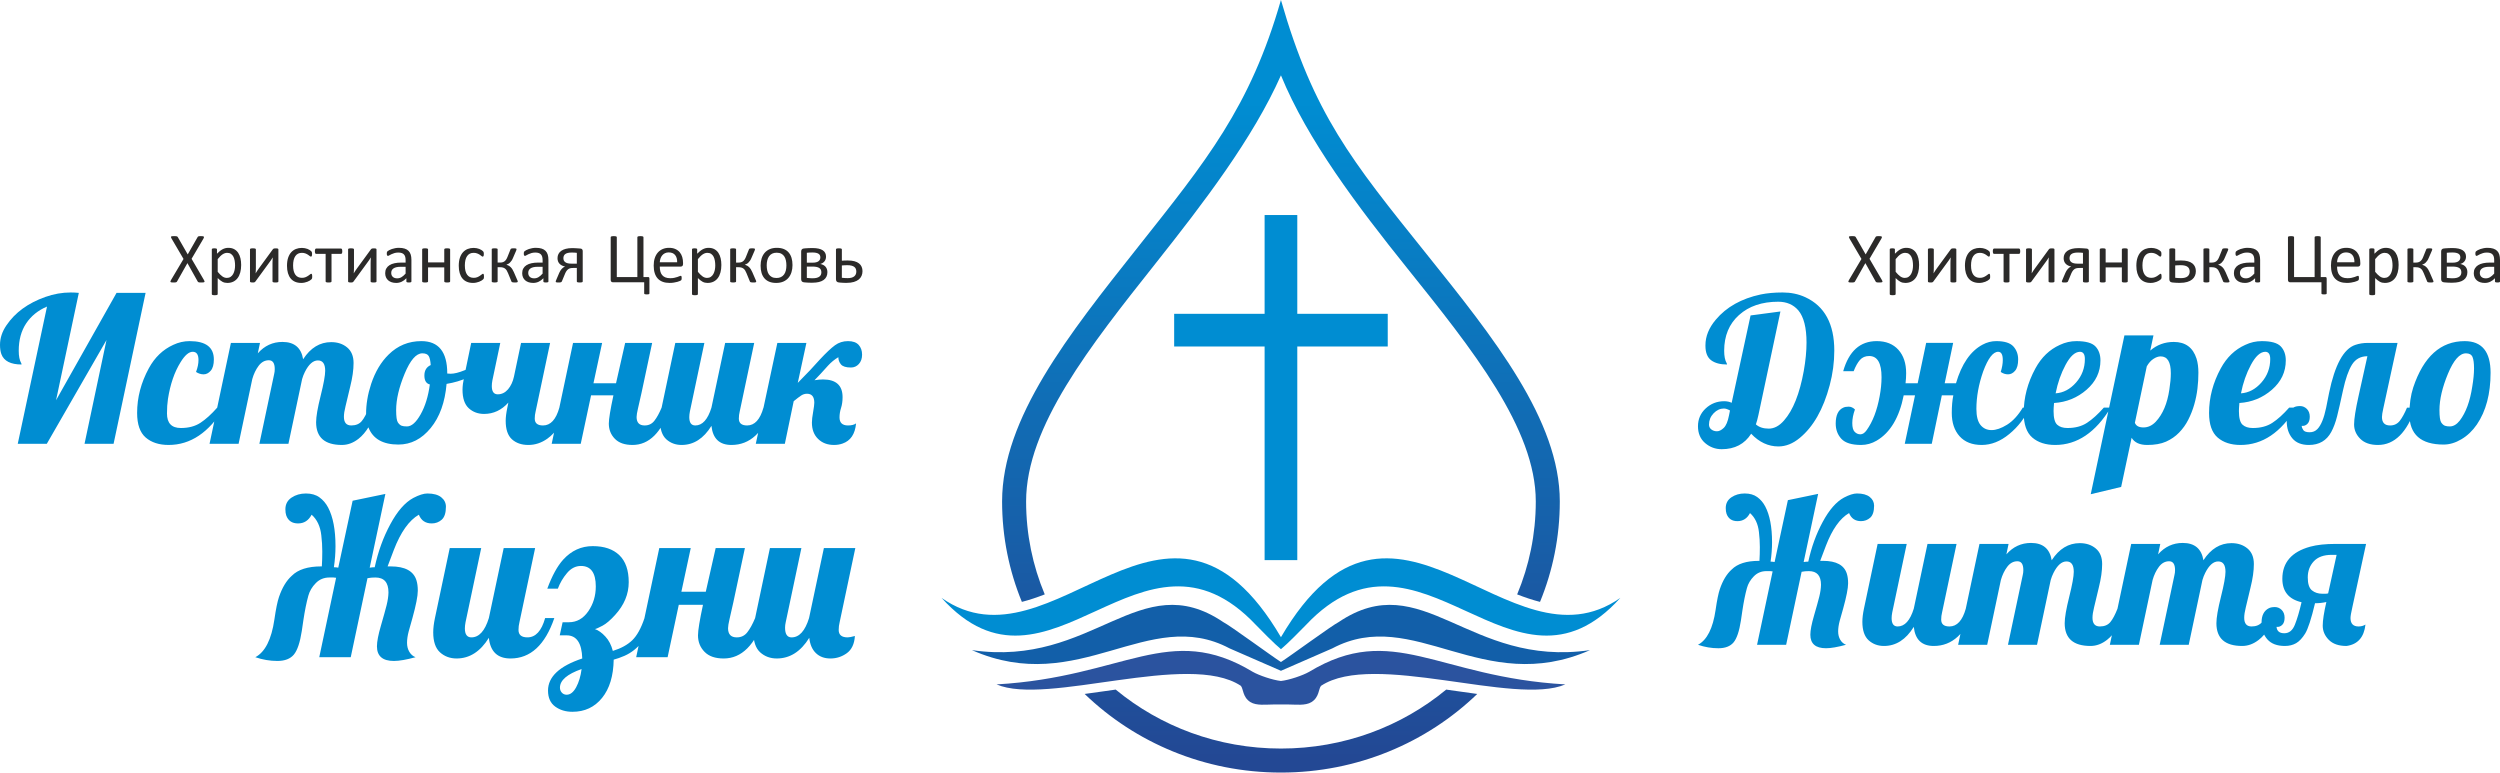 <?xml version="1.0" encoding="UTF-8"?>
<!DOCTYPE svg PUBLIC "-//W3C//DTD SVG 1.1//EN" "http://www.w3.org/Graphics/SVG/1.1/DTD/svg11.dtd">
<!-- Creator: CorelDRAW 2020 (64-Bit) -->
<svg xmlns="http://www.w3.org/2000/svg" xml:space="preserve" width="416.448mm" height="128.693mm" version="1.1" style="shape-rendering:geometricPrecision; text-rendering:geometricPrecision; image-rendering:optimizeQuality; fill-rule:evenodd; clip-rule:evenodd"
viewBox="0 0 41064.19 12689.89"
 xmlns:xlink="http://www.w3.org/1999/xlink"
 xmlns:xodm="http://www.corel.com/coreldraw/odm/2003">
 <defs>
  <style type="text/css">
   <![CDATA[
    .fil4 {fill:#2B539F}
    .fil5 {fill:#125FA9}
    .fil3 {fill:#008DD2}
    .fil1 {fill:#2B2A29;fill-rule:nonzero}
    .fil0 {fill:#008DD2;fill-rule:nonzero}
    .fil2 {fill:url(#id0);fill-rule:nonzero}
   ]]>
  </style>
  <linearGradient id="id0" gradientUnits="userSpaceOnUse" x1="20518.72" y1="1654.93" x2="20518.76" y2="12471.28">
   <stop offset="0" style="stop-opacity:1; stop-color:#008DD2"/>
   <stop offset="1" style="stop-opacity:1; stop-color:#234894"/>
  </linearGradient>
 </defs>
 <g id="Слой_x0020_1">
  <path class="fil0" d="M1388.52 7289.44l360.67 -1703.9 -980.37 1703.9 -477.19 0 480.51 -2254c-146.91,62.41 -260.69,154.64 -342.43,276.71 -81.19,122.06 -122.06,271.74 -122.06,449.58 0,87.82 13.25,155.21 40.32,202.7 4.42,8.28 6.63,16.01 6.63,22.65 -178.95,0 -289.97,-56.9 -331.95,-170.11 -14.91,-40.87 -22.64,-91.68 -22.64,-151.89 0,-111.56 35.35,-218.17 105.49,-320.89 141.4,-209.88 354.59,-366.18 640.69,-467.26 136.97,-48.6 275.6,-72.9 415.89,-72.9 45.29,0 89.47,2.21 132.56,6.63l-373.91 1763.54 993.61 -1763.54 477.2 0 -525.81 2478.79 -477.2 0zm1726 -1686.22c265.66,0 398.22,100.52 398.22,301.01 0,83.95 -17.13,145.81 -51.93,185.58 -34.24,39.22 -72.9,59.09 -116.53,59.09 -43.08,0 -84.51,-13.25 -124.27,-39.22 27.07,-71.24 40.32,-136.42 40.32,-195.52 0,-90.58 -31.48,-135.87 -94.44,-135.87 -63.52,0 -129.79,56.89 -199.94,171.22 -100.52,161.82 -169.56,362.87 -207.12,603.67 -11.04,72.36 -16.01,151.34 -16.01,238.05 0,159.61 75.67,239.15 228.1,239.15 127.03,0 234.19,-28.17 320.9,-85.06 86.71,-56.33 178.95,-139.73 276.16,-249.64l113.22 0c-247.98,408.71 -551.76,613.06 -911.31,613.06 -157.41,0 -282.79,-40.86 -376.68,-122.05 -93.89,-81.74 -140.84,-215.96 -140.84,-403.74 0,-253.52 64.06,-498.2 192.75,-734.58 96.66,-177.85 230.32,-305.98 399.32,-383.31 87.27,-41.42 177.29,-61.86 270.09,-61.86zm2501.98 1705.54c-282.78,0 -424.17,-124.26 -424.17,-373.91 0,-90.58 24.85,-234.73 74.56,-433.57 49.72,-198.28 74.57,-335.25 74.57,-410.92 0,-113.23 -39.77,-170.11 -119.86,-170.11 -79.53,0 -150.78,63.51 -213.74,189.44 -18.23,35.9 -33.14,74.57 -45.29,116.54l-224.8 1063.21 -477.19 0 242.46 -1143.85c6.63,-25.95 9.94,-53.57 9.94,-82.85 0,-97.21 -32.58,-145.26 -97.76,-145.26 -65.17,0 -120.96,30.38 -166.8,91.13 -45.84,60.75 -80.63,133.66 -104.38,217.61l-224.79 1063.21 -477.2 0 350.72 -1656.95 477.75 0 -35.9 171.22c109.92,-124.82 244.68,-187.23 404.85,-187.23 194.97,0 308.19,95 339.68,284.45 121.51,-187.79 275.6,-281.13 461.18,-281.13 104.39,0 191.66,28.72 261.8,87.27 70.15,57.99 105.5,143.6 105.5,255.72 0,112.12 -18.23,241.36 -55.24,388.28l-77.32 323.65c-17.68,70.15 -25.96,127.03 -25.96,171.22 0,95 40.32,142.5 120.96,142.5 74.57,0 132,-23.74 171.77,-71.24 39.77,-47.51 78.98,-121.51 118.19,-221.48l139.19 0c-82.3,243.57 -185.59,414.79 -310.95,512.54 -86.16,67.39 -176.74,100.52 -271.75,100.52zm2305.92 -1278.05c-133.66,140.29 -329.73,231.97 -587.11,275.05 -25.96,302.12 -112.68,543.48 -260.69,724.63 -148.02,181.16 -324.76,271.74 -530.78,271.74 -254.62,0 -418.66,-93.89 -492.11,-281.13 -25.41,-66.28 -38.66,-138.63 -38.66,-218.72 0,-79.54 6.63,-160.73 20.43,-243.58 13.26,-82.29 34.8,-167.34 63.52,-254.61 66.27,-197.73 161.27,-357.9 286.65,-480.52 149.13,-146.92 328.08,-220.37 537.4,-220.37 283.34,0 425.29,176.74 425.29,529.12l0 3.31c11.04,2.21 29.28,3.31 55.23,3.31 59.1,0 135.32,-18.77 228.67,-56.89 93.34,-37.56 181.16,-85.06 262.89,-141.95l29.28 90.59zm-862.16 284.44c-59.66,-14.91 -89.47,-64.07 -89.47,-146.91 0,-83.4 34.79,-140.3 103.83,-171.77 -4.42,-70.15 -15.46,-119.86 -33.14,-148.58 -17.67,-29.27 -52.47,-44.19 -104.38,-44.19 -101.62,0 -198.29,112.12 -291.07,335.81 -92.79,224.24 -139.18,423.08 -139.18,596.5 0,106.6 9.39,174.53 28.72,203.26 19.33,28.17 40.32,46.39 61.86,54.12 21.55,7.73 50.26,11.05 87.27,11.05 75.67,0 150.24,-66.28 224.79,-198.84 74.57,-132.56 124.83,-296.04 150.79,-490.46zm1017.92 25.96c0,90.58 32.58,135.87 97.76,135.87 65.17,0 121.51,-27.62 169.01,-82.3 46.39,-55.24 78.98,-124.83 97.21,-208.78l116.54 -553.42 477.19 0 -238.04 1126.18c-9.39,37.56 -14.36,76.77 -14.36,116.54 0,75.66 45.29,113.22 135.87,113.22 124.27,0 213.75,-97.76 268.42,-292.72l139.18 0c-81.74,238.04 -193.86,408.16 -336.36,509.78 -97.21,69.04 -201.04,103.28 -312.61,103.28 -111.01,0 -201.04,-31.47 -270.08,-93.89 -67.93,-62.41 -101.62,-163.48 -101.62,-302.67 0,-57.99 8.84,-130.34 27.07,-216.5l16.57 -82.85c-112.12,124.26 -245.23,186.13 -398.22,186.13 -99.41,0 -183.37,-30.93 -252.41,-93.89 -67.93,-62.42 -102.18,-164.04 -102.18,-303.77 0,-57.44 9.39,-129.24 27.61,-215.4l114.89 -553.42 477.75 0 -129.79 616.38c-6.63,34.8 -9.39,65.18 -9.39,92.25zm1922.05 616.37c0,-75.11 25.41,-230.31 75.67,-463.94l-367.29 0 -169.56 795.89 -477.2 0 350.72 -1656.95 477.75 0 -142.5 663.34 370.6 0 150.23 -663.34 443.52 0 -175.08 821.85 -58 255.72c-14.91,63.51 -22.64,109.91 -22.64,139.18 0,92.79 44.19,139.18 132.56,139.18 66.83,0 120.4,-25.95 160.17,-77.88 39.77,-50.26 79.54,-122.05 118.2,-214.84l139.18 0c-139.18,408.71 -344.65,613.06 -616.38,613.06 -127.59,0 -224.24,-33.13 -289.96,-100.52 -66.83,-67.93 -99.98,-151.33 -99.98,-250.75zm2679.29 -261.79c-140.29,408.71 -361.76,613.06 -664.99,613.06 -197.17,0 -306.54,-104.38 -328.62,-313.71 -129.24,209.33 -292.73,313.71 -489.91,313.71 -99.41,0 -183.37,-31.47 -252.4,-93.89 -67.94,-62.41 -102.19,-163.48 -102.19,-302.67 0,-62.41 8.84,-134.76 25.96,-216.5l224.79 -1063.22 477.75 0 -238.04 1126.18c-6.64,34.8 -9.95,65.72 -9.95,93.89 0,90.58 33.14,135.87 98.87,135.87 116.53,0 204.9,-97.76 265.11,-292.72l225.34 -1063.22 477.19 0 -238.04 1126.18c-9.39,37.56 -14.36,76.77 -14.36,116.54 0,75.66 45.29,113.22 135.87,113.22 124.27,0 213.75,-97.76 268.42,-292.72l139.18 0zm695.92 -79.54c0,-98.86 -40.32,-148.58 -119.86,-148.58 -34.8,0 -66.83,9.95 -97.21,29.83 -29.83,19.89 -70.7,50.81 -121.51,92.79l-145.26 699.23 -477.2 0 354.03 -1656.95 477.2 0 -141.94 656.7 203.8 -209.87 158.52 -173.43c103.28,-111.02 186.68,-189.45 249.1,-234.74 62.41,-45.29 133.66,-67.93 213.74,-67.93 79.54,0 138.09,20.98 175.64,62.41 37.01,41.42 55.79,94.44 55.79,159.62 0,64.62 -18.23,115.98 -53.58,154.09 -35.34,38.66 -78.97,57.45 -129.23,57.45 -81.19,0 -135.88,-17.13 -164.59,-51.37 -28.72,-34.79 -42.53,-74 -42.53,-118.19 -62.97,37.56 -118.75,83.4 -168.46,137.53l-123.17 135.87c-30.92,34.25 -64.62,69.6 -99.97,104.94 49.15,-8.28 95.55,-12.7 139.18,-12.7 214.3,0 322,97.21 322,291.07 0,66.83 -8.84,126.48 -25.4,177.85 -16.58,51.92 -24.86,103.28 -24.86,154.09 0,88.37 46.39,132.56 139.18,132.56 58,0 102.19,-11.04 132.56,-33.69 -16.01,175.64 -90.58,286.1 -223.13,331.39 -42.53,14.91 -88.37,22.64 -137.53,22.64 -108.25,0 -195.52,-32.58 -262.9,-98.86 -67.93,-65.72 -101.62,-155.2 -101.62,-268.42 0,-43.08 6.63,-101.62 19.88,-174.53 12.71,-73.45 19.34,-123.72 19.34,-150.78z"/>
  <path class="fil0" d="M6380.85 9730.68c0,-163.75 -71.72,-245.04 -215.75,-245.04 -45.42,0 -88.45,3.58 -129.09,11.95l-274.92 1297.5 -516.96 0 276.71 -1304.67c-14.94,-2.99 -29.29,-4.78 -43.62,-4.78 -22.12,0 -43.63,0 -64.55,0 -90.25,0 -165.55,30.48 -225.92,92.63 -60.96,61.56 -101.6,131.49 -122.52,207.99 -30.48,111.16 -57.38,244.43 -80.69,399.23l-26.29 178.7c-29.29,189.45 -72.92,318.55 -130.3,387.88 -57.97,69.33 -148.21,104.59 -270.73,104.59 -122.52,0 -243.24,-20.91 -362.18,-61.56 160.77,-85.46 265.36,-291.66 313.17,-619.77 24.5,-170.33 49.61,-293.45 75.31,-369.35 52.6,-154.2 122.52,-270.14 210.38,-348.43 102.2,-102.8 263.56,-154.19 482.9,-154.19l10.76 0c4.78,-75.91 7.17,-157.79 7.17,-245.05 0,-87.85 -5.37,-176.31 -16.13,-266.55 -16.14,-145.83 -69.33,-258.18 -158.98,-337.68 -50.2,95.63 -124.31,143.44 -222.92,143.44 -98.01,0 -162.56,-43.63 -194.24,-131.48 -8.96,-26.3 -13.75,-60.37 -13.75,-101.01 0,-81.87 33.47,-145.83 100.41,-191.25 67.54,-45.42 145.83,-68.13 236.67,-68.13 90.24,0 164.95,21.51 222.92,63.95 58.57,42.43 105.78,98.01 142.24,167.34 80.09,153 120.73,363.96 120.73,633.51 0,114.75 -8.96,230.1 -26.3,346.64 24.5,0 48.41,2.39 71.72,7.17l236.07 -1099.68 537.88 -111.76 -257.59 1211.44c28.09,-4.78 55.58,-7.17 82.48,-7.17 54.98,-255.2 139.84,-490.67 255.79,-705.24 115.35,-215.15 241.45,-359.18 377.72,-432.69 93.82,-49.01 170.92,-73.51 231.29,-73.51 100.4,0 176.31,20.91 227.7,62.15 51.4,41.24 77.1,93.23 77.1,154.79 0,101.6 -23.31,172.72 -69.33,213.96 -46.02,40.64 -100.4,60.96 -163.75,60.96 -102.8,0 -173.32,-47.81 -211.57,-143.44 -161.37,93.24 -297.63,285.68 -409.99,576.14l-103.39 273.13 50.8 0c236.07,0 377.12,77.09 423.73,231.29 14.35,46.61 21.52,102.2 21.52,167.94 0,87.26 -29.29,236.67 -87.85,448.24l-61.56 218.74c-18.53,69.93 -27.49,133.29 -27.49,188.86 0,56.19 12.54,105.78 37.65,148.22 25.11,42.43 59.17,72.32 102.2,88.45 -149.41,40.65 -267.74,61.56 -355.6,61.56 -185.27,0 -278.5,-80.09 -278.5,-240.25 0,-78.29 22.11,-191.26 65.14,-338.88 43.03,-147.61 74.11,-259.97 93.83,-337.67 19.13,-77.7 29.29,-147.62 30.48,-209.18zm2724.1 421.94c-151.8,442.27 -391.45,663.39 -719.57,663.39 -213.36,0 -331.7,-112.95 -355.6,-339.46 -139.85,226.51 -316.76,339.46 -530.12,339.46 -107.58,0 -198.41,-34.06 -273.13,-101.59 -73.51,-67.54 -110.57,-176.91 -110.57,-327.52 0,-67.54 9.56,-145.83 28.09,-234.28l243.24 -1150.48 516.97 0 -257.59 1218.61c-7.17,37.66 -10.76,71.12 -10.76,101.6 0,98.01 35.86,147.02 106.99,147.02 126.1,0 221.72,-105.78 286.87,-316.75l243.84 -1150.48 516.37 0 -257.59 1218.61c-10.17,40.65 -15.54,83.08 -15.54,126.11 0,81.88 49.01,122.52 147.02,122.52 134.47,0 231.29,-105.78 290.46,-316.75l150.6 0zm-103.39 1190.53c0,-226.52 187.67,-402.22 562.4,-527.14 -7.18,-253.4 -93.24,-380.11 -257.6,-380.11l-112.35 0 47.21 -215.16 103.4 0c128.49,0 234.28,-59.76 317.35,-178.69 82.47,-118.93 124.31,-255.79 124.31,-409.39 0,-224.12 -81.28,-336.48 -243.84,-336.48 -87.27,0 -163.76,38.85 -228.9,116.54 -65.74,77.7 -115.95,163.16 -150.61,256.39l-173.32 0c78.89,-213.36 166.74,-372.94 262.37,-478.12 134.47,-147.02 295.84,-220.53 484.1,-220.53 188.86,0 334.09,49.6 436.88,148.82 102.8,99.21 154.2,246.83 154.2,442.86 0,196.63 -74.7,375.92 -224.12,539.68 -75.9,83.67 -144.03,142.24 -204.99,175.11 -60.37,32.27 -102.8,51.39 -126.11,56.18 57.38,19.72 114.75,60.37 171.52,122.52 57.38,61.56 98.01,140.45 122.52,236.07 135.67,-41.83 242.05,-100.4 319.75,-175.71 77.69,-75.31 144.63,-196.63 200.21,-363.37l150.61 0c-92.04,312.57 -251.61,519.36 -479.31,619.77 -62.16,26.89 -120.73,47.81 -176.91,62.75 -4.78,267.74 -68.14,476.93 -191.25,628.73 -122.53,151.8 -284.49,227.7 -486.49,227.7 -111.17,0 -205.59,-28.68 -283.89,-86.05 -77.7,-56.78 -117.14,-144.63 -117.14,-262.37zm551.64 -353.82c-236.67,83.08 -355.61,184.68 -355.61,304.81 0,32.87 10.17,60.36 31.08,83.07 20.32,22.72 46.62,34.07 79.49,34.07 59.17,0 111.17,-41.24 155.99,-123.11 44.22,-82.48 74.1,-181.69 89.05,-298.83zm1911.89 -553.42c0,-81.28 27.49,-249.22 81.87,-502.02l-397.43 0 -183.49 861.21 -516.37 0 379.5 -1792.96 516.97 0 -154.19 717.78 401.02 0 162.56 -717.78 479.92 0 -189.46 889.31 -62.75 276.72c-16.14,68.73 -24.5,118.93 -24.5,150.61 0,100.4 47.81,150.6 143.43,150.6 72.32,0 130.29,-28.08 173.32,-84.27 43.03,-54.38 86.06,-132.08 127.9,-232.48l150.61 0c-150.61,442.27 -372.94,663.39 -666.98,663.39 -138.06,0 -242.65,-35.85 -313.77,-108.77 -72.32,-73.51 -108.17,-163.75 -108.17,-271.33zm1430.18 -124.31c0,105.19 35.86,157.78 106.99,157.78 126.1,0 221.72,-105.78 286.87,-316.75l243.84 -1150.48 516.37 0 -257.59 1218.61c-10.17,40.65 -15.54,83.08 -15.54,126.11 0,81.88 49.01,122.52 147.02,122.52 25.7,0 65.15,-7.77 118.94,-22.71 -7.77,129.7 -52,223.52 -132.08,282.09 -80.09,57.97 -169.74,87.26 -268.95,87.26 -99.21,0 -178.69,-29.29 -239.66,-88.45 -60.96,-58.57 -96.82,-142.84 -108.77,-251.01 -139.85,226.51 -317.95,339.46 -533.7,339.46 -107.58,0 -198.41,-34.06 -273.13,-101.59 -73.51,-67.54 -110.57,-176.91 -110.57,-327.52 0,-67.54 9.56,-145.83 28.09,-234.28l243.24 -1150.48 516.97 0 -257.59 1218.61c-7.17,30.49 -10.76,60.97 -10.76,90.85z"/>
  <g id="_2173077189376">
   <path class="fil1" d="M3350.69 4600.5c4.97,8.55 7.96,15.31 8.95,20.28 1,5.18 -0.2,9.15 -3.79,11.94 -3.37,2.98 -9.14,4.97 -17.1,5.97 -7.96,1 -18.5,1.39 -31.83,1.39 -12.33,0 -22.08,-0.2 -29.04,-0.8 -6.96,-0.59 -12.52,-1.78 -16.7,-3.38 -3.97,-1.39 -7.16,-3.37 -9.35,-5.36 -1.99,-2.19 -3.97,-4.97 -5.37,-8.55l-167.87 -300.15 -169.66 300.15c-1.78,3.58 -3.97,6.36 -6.36,8.75 -2.39,2.39 -5.57,4.18 -9.55,5.57 -4.18,1.39 -9.75,2.39 -16.71,2.98 -6.96,0.6 -16.31,0.8 -27.85,0.8 -12.93,0 -23.07,-0.39 -30.43,-1.39 -7.36,-1 -12.53,-2.99 -15.31,-5.97 -2.99,-2.79 -3.98,-6.76 -2.99,-11.94 1,-4.97 3.98,-11.73 8.95,-20.28l205.86 -346.88 -196.51 -335.34c-4.58,-8.56 -7.55,-15.32 -8.95,-20.69 -1.39,-5.18 -0.59,-9.35 2.59,-12.14 3.18,-2.98 8.55,-4.77 16.31,-5.56 7.75,-0.8 18.49,-1.2 32.02,-1.2 11.73,0 21.28,0.21 28.64,0.8 7.36,0.6 13.12,1.6 17.5,2.99 4.17,1.39 7.36,3.38 9.35,5.77 1.78,2.58 3.97,5.36 6.36,8.55l161.9 282.04 160.91 -282.04c1.99,-3.18 3.78,-5.97 5.77,-8.55 1.99,-2.39 4.77,-4.38 8.55,-5.77 3.58,-1.39 8.76,-2.39 15.31,-2.99 6.57,-0.59 15.52,-0.8 26.85,-0.8 12.14,0 21.88,0.4 29.44,1.4 7.55,1 12.93,2.78 16.31,5.56 3.38,2.79 4.58,6.76 3.78,11.94 -0.8,5.36 -3.58,12.13 -8.15,20.69l-195.71 332.95 203.87 349.26zm610.61 -249.41c0,45.94 -4.97,87.12 -14.91,123.71 -9.75,36.4 -24.27,67.43 -43.56,92.89 -19.09,25.46 -42.96,45.15 -71.2,58.87 -28.24,13.73 -60.66,20.69 -97.06,20.69 -15.52,0 -29.84,-1.59 -42.96,-4.58 -13.33,-3.18 -26.06,-7.96 -38.79,-14.71 -12.53,-6.57 -25.06,-14.92 -37.39,-25.07 -12.53,-9.94 -25.66,-21.88 -39.58,-35.4l0 262.74c0,3.18 -0.8,5.77 -2.39,8.15 -1.59,2.39 -3.97,4.37 -7.55,5.97 -3.59,1.39 -8.36,2.58 -14.72,3.38 -6.16,0.79 -14.12,1.19 -23.87,1.19 -9.55,0 -17.31,-0.4 -23.47,-1.19 -6.36,-0.8 -11.34,-1.99 -14.92,-3.38 -3.78,-1.6 -6.36,-3.58 -7.75,-5.97 -1.4,-2.39 -1.99,-4.98 -1.99,-8.15l0 -732.95c0,-3.58 0.59,-6.36 1.78,-8.55 1.2,-1.99 3.59,-3.97 6.96,-5.37 3.59,-1.59 7.96,-2.78 13.53,-3.37 5.37,-0.6 12.14,-0.8 19.89,-0.8 8.15,0 14.92,0.2 20.29,0.8 5.17,0.59 9.55,1.78 13.12,3.18 3.58,1.6 5.97,3.58 7.36,5.57 1.39,2.19 1.99,4.97 1.99,8.55l0 70.22c15.91,-16.31 31.23,-30.43 45.94,-42.57 14.72,-11.93 29.64,-21.88 44.56,-29.83 14.92,-7.96 30.23,-14.13 45.94,-18.1 15.72,-4.18 32.22,-6.16 49.73,-6.16 37.99,0 70.21,7.36 97.06,22.08 26.65,14.91 48.53,35.01 65.44,60.66 16.9,25.66 29.24,55.5 37,89.5 7.75,34.01 11.53,70.01 11.53,108zm-100.24 11.13c0,-26.85 -1.98,-52.9 -6.16,-77.97 -3.97,-25.06 -11.14,-47.34 -20.88,-66.83 -9.95,-19.49 -23.27,-35.01 -39.97,-46.74 -16.71,-11.74 -37.6,-17.51 -62.46,-17.51 -12.53,0 -24.66,1.79 -36.8,5.57 -11.93,3.79 -24.27,9.55 -36.79,17.5 -12.34,7.96 -25.46,18.5 -38.99,31.62 -13.52,13.13 -28.04,29.25 -43.16,48.34l0 208.64c26.46,32.42 51.51,57.09 75.19,74.39 23.86,17.11 48.73,25.66 74.78,25.66 24.07,0 44.75,-5.77 62.05,-17.5 17.31,-11.73 31.23,-27.24 41.97,-46.74 10.75,-19.49 18.5,-41.17 23.68,-65.43 4.97,-24.07 7.55,-48.53 7.55,-73zm711.66 260.36c0,2.78 -0.8,5.37 -2.39,7.56 -1.59,2.39 -3.97,4.17 -7.55,5.56 -3.38,1.4 -8.36,2.39 -14.52,3.18 -6.16,0.8 -13.92,1.19 -23.27,1.19 -9.35,0 -17.11,-0.39 -23.27,-1.19 -6.16,-0.8 -11.34,-1.78 -15.12,-3.18 -3.97,-1.39 -6.57,-3.18 -8.15,-5.56 -1.59,-2.4 -2.39,-4.78 -2.39,-7.56l0 -301.93c0,-15.31 0.39,-30.63 1.19,-46.54 0.8,-15.71 1.79,-31.02 2.99,-46.33 -8.95,15.71 -18.9,30.82 -29.44,45.94 -10.74,14.92 -21.48,29.84 -32.21,44.55l-222.17 304.32c-2.79,3.18 -5.18,5.77 -7.37,8.15 -2.19,2.39 -4.97,4.18 -8.15,5.57 -3.38,1.39 -7.55,2.39 -12.73,2.98 -4.97,0.6 -11.33,0.8 -18.7,0.8 -8.55,0 -15.71,-0.39 -21.08,-1.19 -5.57,-0.8 -9.94,-1.78 -13.12,-3.18 -3.38,-1.39 -5.77,-3.18 -7.16,-5.56 -1.4,-2.4 -1.99,-4.78 -1.99,-7.56l0 -525.88c0,-2.78 0.59,-5.18 1.99,-7.56 1.39,-2.39 3.97,-4.37 7.75,-5.77 3.58,-1.59 8.56,-2.78 14.92,-3.37 6.16,-0.6 13.73,-0.8 22.88,-0.8 18.7,0 31.62,1.39 38.58,4.38 6.96,2.98 10.54,7.36 10.54,13.12l0 303.72c0,15.12 -0.39,30.23 -1.19,45.15 -0.8,15.12 -1.79,29.83 -2.99,44.75 8.95,-14.92 18.1,-29.24 27.25,-43.55 8.95,-14.12 18.89,-28.04 29.24,-41.57l225.16 -308.49c2.18,-3.18 4.58,-5.77 7.16,-7.96 2.58,-2.19 5.57,-3.97 9.35,-5.17 3.58,-1.4 7.96,-2.19 13.12,-2.79 4.97,-0.59 11.54,-1 19.69,-1 8.15,0 15.12,0.4 20.69,1 5.77,0.6 10.15,1.6 13.52,3.18 3.18,1.59 5.57,3.38 6.96,5.77 1.4,2.39 1.99,4.97 1.99,8.15l0 524.69zm555.53 -81.35c0,6.57 -0.2,12.34 -0.59,17.11 -0.4,4.97 -1,8.94 -1.99,12.33 -1,3.38 -2.19,6.17 -3.58,8.76 -1.39,2.58 -4.38,6.36 -9.35,11.13 -4.77,4.98 -13.12,10.95 -24.66,18.3 -11.73,7.16 -24.87,13.73 -39.38,19.3 -14.72,5.77 -30.43,10.34 -47.54,13.73 -17.11,3.58 -34.81,5.36 -53.11,5.36 -37.79,0 -71.2,-6.16 -100.24,-18.7 -29.24,-12.33 -53.7,-30.43 -73.2,-54.3 -19.69,-23.86 -34.61,-53.3 -44.95,-87.91 -10.33,-34.81 -15.51,-74.78 -15.51,-120.34 0,-51.51 6.37,-95.86 18.89,-133.06 12.73,-37 30.04,-67.43 51.92,-91.09 22.08,-23.68 47.93,-41.18 77.57,-52.71 29.83,-11.33 62.05,-17.1 96.66,-17.1 16.7,0 32.82,1.59 48.53,4.77 15.91,2.98 30.23,7.16 43.55,12.13 13.12,5.18 25.07,10.95 35.2,17.7 10.34,6.57 17.91,12.34 22.48,16.91 4.77,4.77 7.95,8.55 9.74,11.14 1.59,2.78 3.18,5.97 4.38,9.74 1,3.58 1.78,7.76 2.19,12.53 0.39,4.58 0.59,10.54 0.59,17.5 0,15.12 -1.78,25.66 -5.17,31.82 -3.58,5.97 -7.76,8.95 -12.93,8.95 -5.77,0 -12.53,-3.18 -20.1,-9.75 -7.55,-6.36 -17.1,-13.52 -28.84,-21.28 -11.73,-7.76 -25.85,-14.92 -42.36,-21.28 -16.51,-6.57 -36,-9.75 -58.47,-9.75 -46.34,0 -81.95,17.71 -106.61,53.31 -24.66,35.41 -37,86.92 -37,154.35 0,33.61 3.18,63.25 9.55,88.71 6.56,25.26 15.91,46.54 28.44,63.65 12.34,16.91 27.65,29.63 45.74,37.99 18.1,8.35 38.79,12.52 62.06,12.52 22.28,0 41.77,-3.58 58.47,-10.54 16.7,-6.96 31.03,-14.71 43.36,-23.27 12.34,-8.35 22.68,-15.91 31.03,-22.67 8.35,-6.96 14.72,-10.34 19.49,-10.34 2.58,0 4.97,0.8 6.96,2.39 1.98,1.59 3.58,4.18 4.97,7.76 1.39,3.78 2.39,8.35 2.98,14.12 0.6,5.57 0.8,12.33 0.8,20.09zm493.87 -414.9c0,7.76 -0.39,14.33 -1.19,19.69 -0.8,5.57 -1.99,9.95 -3.78,13.33 -1.79,3.58 -3.79,6.16 -5.97,7.96 -2.4,1.78 -5.37,2.58 -8.76,2.58l-156.93 0 0 452.1c0,3.18 -0.8,5.76 -2.39,7.95 -1.59,1.99 -3.97,3.98 -7.55,5.57 -3.59,1.39 -8.36,2.58 -14.72,3.38 -6.16,0.8 -14.12,1.19 -23.87,1.19 -9.55,0 -17.31,-0.39 -23.47,-1.19 -6.36,-0.8 -11.34,-1.99 -14.92,-3.38 -3.78,-1.59 -6.36,-3.58 -7.75,-5.57 -1.4,-2.19 -1.99,-4.77 -1.99,-7.95l0 -452.1 -156.93 0c-2.99,0 -5.77,-0.8 -8.35,-2.58 -2.58,-1.79 -4.58,-4.38 -6.16,-7.96 -1.4,-3.38 -2.79,-7.96 -3.79,-13.53 -1,-5.57 -1.39,-12.33 -1.39,-20.09 0,-6.96 0.39,-13.12 1.39,-18.5 1,-5.57 2.39,-10.15 4.18,-13.73 1.78,-3.78 3.78,-6.36 6.16,-8.15 2.19,-1.78 4.97,-2.58 7.96,-2.58l410.53 0c2.99,0 5.77,0.8 8.35,2.58 2.58,1.79 4.58,4.38 6.16,8.15 1.4,3.58 2.79,8.35 3.79,13.92 1,5.57 1.39,11.93 1.39,18.89zm562.28 496.25c0,2.78 -0.8,5.37 -2.39,7.56 -1.59,2.39 -3.97,4.17 -7.55,5.56 -3.38,1.4 -8.36,2.39 -14.52,3.18 -6.16,0.8 -13.92,1.19 -23.27,1.19 -9.35,0 -17.11,-0.39 -23.27,-1.19 -6.16,-0.8 -11.34,-1.78 -15.12,-3.18 -3.97,-1.39 -6.57,-3.18 -8.15,-5.56 -1.59,-2.4 -2.39,-4.78 -2.39,-7.56l0 -301.93c0,-15.31 0.39,-30.63 1.19,-46.54 0.8,-15.71 1.79,-31.02 2.99,-46.33 -8.95,15.71 -18.9,30.82 -29.44,45.94 -10.74,14.92 -21.48,29.84 -32.21,44.55l-222.17 304.32c-2.79,3.18 -5.18,5.77 -7.37,8.15 -2.19,2.39 -4.97,4.18 -8.15,5.57 -3.38,1.39 -7.55,2.39 -12.73,2.98 -4.97,0.6 -11.33,0.8 -18.7,0.8 -8.55,0 -15.71,-0.39 -21.08,-1.19 -5.57,-0.8 -9.94,-1.78 -13.12,-3.18 -3.38,-1.39 -5.77,-3.18 -7.16,-5.56 -1.4,-2.4 -1.99,-4.78 -1.99,-7.56l0 -525.88c0,-2.78 0.59,-5.18 1.99,-7.56 1.39,-2.39 3.97,-4.37 7.75,-5.77 3.58,-1.59 8.56,-2.78 14.92,-3.37 6.16,-0.6 13.73,-0.8 22.88,-0.8 18.7,0 31.62,1.39 38.58,4.38 6.96,2.98 10.54,7.36 10.54,13.12l0 303.72c0,15.12 -0.39,30.23 -1.19,45.15 -0.8,15.12 -1.79,29.83 -2.99,44.75 8.95,-14.92 18.1,-29.24 27.25,-43.55 8.95,-14.12 18.89,-28.04 29.24,-41.57l225.16 -308.49c2.18,-3.18 4.58,-5.77 7.16,-7.96 2.58,-2.19 5.57,-3.97 9.35,-5.17 3.58,-1.4 7.96,-2.19 13.12,-2.79 4.97,-0.59 11.54,-1 19.69,-1 8.15,0 15.12,0.4 20.69,1 5.77,0.6 10.15,1.6 13.52,3.18 3.18,1.59 5.57,3.38 6.96,5.77 1.4,2.39 1.99,4.97 1.99,8.15l0 524.69zm573.43 0c0,4.58 -1.6,8.15 -4.58,10.54 -3.18,2.39 -7.37,3.98 -12.93,5.18 -5.37,1.19 -13.33,1.78 -23.87,1.78 -9.95,0 -18.1,-0.59 -24.07,-1.78 -5.97,-1.19 -10.34,-2.79 -13.12,-5.18 -2.78,-2.39 -4.18,-5.77 -4.18,-10.54l0 -52.51c-22.87,24.46 -48.33,43.55 -76.57,57.08 -28.25,13.32 -58.08,20.09 -89.5,20.09 -27.65,0 -52.71,-3.58 -74.99,-10.74 -22.28,-7.16 -41.37,-17.7 -57.08,-31.23 -15.71,-13.52 -28.04,-30.43 -36.8,-50.12 -8.75,-19.89 -13.12,-42.36 -13.12,-67.62 0,-29.64 5.97,-55.3 18.1,-76.97 11.93,-21.88 29.24,-39.98 51.91,-54.3 22.48,-14.32 50.12,-25.26 82.74,-32.42 32.63,-7.16 69.42,-10.74 110.19,-10.74l72.4 0 0 -40.97c0,-20.1 -2.18,-37.99 -6.36,-53.7 -4.38,-15.52 -11.14,-28.45 -20.69,-38.79 -9.55,-10.34 -21.88,-18.09 -37,-23.27 -15.12,-5.36 -33.81,-7.96 -55.89,-7.96 -23.67,0 -44.94,2.79 -63.64,8.56 -18.9,5.77 -35.41,11.93 -49.53,18.89 -14.12,6.96 -26.05,13.12 -35.61,18.89 -9.35,5.77 -16.51,8.56 -21.08,8.56 -3.18,0 -5.97,-0.8 -8.15,-2.39 -2.39,-1.4 -4.37,-3.79 -6.16,-6.96 -1.79,-2.99 -2.99,-6.96 -3.78,-11.74 -0.8,-4.97 -1.19,-10.14 -1.19,-16.1 0,-9.55 0.59,-17.31 1.98,-22.88 1.4,-5.57 4.78,-10.94 9.95,-15.91 5.17,-4.97 14.32,-10.94 27.05,-17.9 12.73,-6.76 27.65,-13.12 44.35,-18.89 16.52,-5.57 34.81,-10.34 54.7,-14.13 19.69,-3.78 39.79,-5.56 59.87,-5.56 37.59,0 69.62,4.17 96.06,12.73 26.46,8.55 47.74,21.28 64.05,37.79 16.31,16.51 28.04,37 35.4,61.46 7.36,24.46 11.14,53.11 11.14,85.73l0 354.03zm-95.48 -240.27l-82.14 0c-26.26,0 -49.13,2.19 -68.62,6.76 -19.3,4.38 -35.41,11.14 -48.34,19.89 -12.73,8.76 -22.08,19.1 -28.24,31.43 -5.97,12.34 -8.95,26.46 -8.95,42.37 0,27.24 8.56,48.93 25.86,65.04 17.3,16.11 41.37,24.27 72.59,24.27 25.07,0 48.53,-6.37 70.01,-19.3 21.49,-12.73 44.16,-32.42 67.82,-58.88l0 -111.58zm731.55 239.68c0,3.18 -0.8,5.76 -2.39,7.95 -1.59,1.99 -3.98,3.98 -7.56,5.57 -3.58,1.39 -8.35,2.58 -14.71,3.38 -6.17,0.8 -13.92,1.19 -23.27,1.19 -9.95,0 -17.91,-0.39 -24.07,-1.19 -6.36,-0.8 -11.14,-1.99 -14.72,-3.38 -3.58,-1.59 -5.97,-3.58 -7.55,-5.57 -1.59,-2.19 -2.39,-4.77 -2.39,-7.95l0 -230.13 -266.13 0 0 230.13c0,3.18 -0.8,5.76 -2.39,7.95 -1.59,1.99 -3.97,3.98 -7.55,5.57 -3.59,1.39 -8.36,2.58 -14.72,3.38 -6.16,0.8 -14.12,1.19 -23.87,1.19 -9.55,0 -17.31,-0.39 -23.47,-1.19 -6.36,-0.8 -11.34,-1.99 -14.92,-3.38 -3.78,-1.59 -6.36,-3.58 -7.75,-5.57 -1.4,-2.19 -1.99,-4.77 -1.99,-7.95l0 -524.7c0,-3.18 0.59,-5.77 1.99,-7.95 1.39,-1.99 3.97,-3.98 7.75,-5.77 3.58,-1.79 8.56,-2.99 14.92,-3.58 6.16,-0.6 13.92,-0.8 23.47,-0.8 9.75,0 17.71,0.2 23.87,0.8 6.36,0.59 11.13,1.78 14.72,3.58 3.58,1.78 5.97,3.78 7.55,5.77 1.59,2.18 2.39,4.77 2.39,7.95l0 213.42 266.13 0 0 -213.42c0,-3.18 0.8,-5.77 2.39,-7.95 1.59,-1.99 3.97,-3.98 7.55,-5.77 3.58,-1.79 8.36,-2.99 14.72,-3.58 6.16,-0.6 14.12,-0.8 24.07,-0.8 9.35,0 17.1,0.2 23.27,0.8 6.36,0.59 11.13,1.78 14.71,3.58 3.58,1.78 5.98,3.78 7.56,5.77 1.59,2.18 2.39,4.77 2.39,7.95l0 524.7zm555.72 -80.76c0,6.57 -0.2,12.34 -0.59,17.11 -0.4,4.97 -1,8.94 -1.99,12.33 -1,3.38 -2.19,6.17 -3.58,8.76 -1.39,2.58 -4.38,6.36 -9.35,11.13 -4.77,4.98 -13.12,10.95 -24.66,18.3 -11.73,7.16 -24.87,13.73 -39.38,19.3 -14.72,5.77 -30.43,10.34 -47.54,13.73 -17.11,3.58 -34.81,5.36 -53.11,5.36 -37.79,0 -71.2,-6.16 -100.24,-18.7 -29.24,-12.33 -53.7,-30.43 -73.2,-54.3 -19.69,-23.86 -34.61,-53.3 -44.95,-87.91 -10.33,-34.81 -15.51,-74.78 -15.51,-120.34 0,-51.51 6.37,-95.86 18.89,-133.06 12.73,-37 30.04,-67.43 51.92,-91.09 22.08,-23.68 47.93,-41.18 77.57,-52.71 29.83,-11.33 62.05,-17.1 96.66,-17.1 16.7,0 32.82,1.59 48.53,4.77 15.91,2.98 30.23,7.16 43.55,12.13 13.12,5.18 25.07,10.95 35.2,17.7 10.34,6.57 17.91,12.34 22.48,16.91 4.77,4.77 7.95,8.55 9.74,11.14 1.59,2.78 3.18,5.97 4.38,9.74 1,3.58 1.78,7.76 2.19,12.53 0.39,4.58 0.59,10.54 0.59,17.5 0,15.12 -1.78,25.66 -5.17,31.82 -3.58,5.97 -7.76,8.95 -12.93,8.95 -5.77,0 -12.53,-3.18 -20.1,-9.75 -7.55,-6.36 -17.1,-13.52 -28.84,-21.28 -11.73,-7.76 -25.85,-14.92 -42.36,-21.28 -16.51,-6.57 -36,-9.75 -58.47,-9.75 -46.34,0 -81.95,17.71 -106.61,53.31 -24.66,35.41 -37,86.92 -37,154.35 0,33.61 3.18,63.25 9.55,88.71 6.56,25.26 15.91,46.54 28.44,63.65 12.34,16.91 27.65,29.63 45.74,37.99 18.1,8.35 38.79,12.52 62.06,12.52 22.28,0 41.77,-3.58 58.47,-10.54 16.7,-6.96 31.03,-14.71 43.36,-23.27 12.34,-8.35 22.68,-15.91 31.03,-22.67 8.35,-6.96 14.72,-10.34 19.49,-10.34 2.58,0 4.97,0.8 6.96,2.39 1.98,1.59 3.58,4.18 4.97,7.76 1.39,3.78 2.39,8.35 2.98,14.12 0.6,5.57 0.8,12.33 0.8,20.09zm554.73 84.93c0,2.19 -0.59,4.38 -1.98,5.97 -1.4,1.79 -3.98,3.38 -7.56,4.38 -3.78,1.19 -8.55,2.19 -14.72,2.78 -5.97,0.6 -13.72,0.8 -23.06,0.8 -10.75,0 -19.69,-0.39 -26.46,-1.19 -6.76,-0.8 -12.34,-1.78 -16.71,-3.18 -4.17,-1.39 -7.36,-3.18 -9.14,-5.17 -1.99,-2.19 -3.38,-4.58 -4.18,-7.36l-55.69 -135.85c-6.96,-17.5 -14.32,-32.42 -22.28,-45.15 -7.96,-12.53 -17.11,-22.88 -27.65,-30.63 -10.34,-7.76 -22.08,-13.33 -35.4,-16.91 -13.13,-3.38 -28.04,-5.17 -45.15,-5.17l-40.58 0 0 236.09c0,1.98 -1,3.78 -2.99,5.77 -1.98,1.98 -4.77,3.58 -8.75,4.57 -3.97,1.2 -8.95,2.19 -15.31,2.99 -6.17,0.8 -13.33,1.19 -21.49,1.19 -8.35,0 -15.51,-0.39 -21.67,-1.19 -6.37,-0.8 -11.34,-1.78 -15.31,-2.99 -3.98,-0.99 -6.76,-2.58 -8.56,-4.57 -1.78,-1.99 -2.58,-3.98 -2.58,-5.77l0 -533.05c0,-1.78 0.8,-3.78 2.58,-5.36 1.79,-1.79 4.58,-3.38 8.56,-4.38 3.97,-1.19 8.94,-2.19 15.31,-2.78 6.16,-0.6 13.32,-0.8 21.67,-0.8 8.15,0 15.31,0.2 21.49,0.8 6.36,0.59 11.34,1.59 15.31,2.78 3.97,1 6.76,2.58 8.75,4.38 1.99,1.59 2.99,3.58 2.99,5.56l0 220.38 40.58 0c14.51,0 28.04,-1.59 40.17,-4.97 12.14,-3.38 23.27,-8.76 33.22,-16.31 10.15,-7.76 19.09,-17.5 26.85,-29.64 7.96,-12.13 15.31,-26.65 21.88,-43.75l48.53 -121.14c0.79,-3.18 2.19,-5.77 3.97,-8.15 1.99,-2.39 4.97,-4.37 8.76,-5.77 3.97,-1.59 9.14,-2.78 15.51,-3.37 6.36,-0.6 14.92,-0.8 25.46,-0.8 9.15,0 16.9,0.2 22.87,0.8 5.98,0.59 10.75,1.59 14.13,2.78 3.18,1 5.36,2.58 6.56,4.38 1.19,1.59 1.79,3.58 1.79,5.36 0,3.58 -0.4,7.37 -1.39,11.14 -1,3.97 -2.39,8.35 -4.38,13.53l-50.12 115.56c-7.76,19.49 -16.11,35.8 -25.26,49.13 -9.15,13.12 -18.3,24.27 -27.65,33.01 -9.15,8.76 -18.7,15.52 -28.44,20.49 -9.55,4.77 -18.89,8.55 -27.85,11.34l0 1.19c13.53,4.58 26.05,10.15 37.59,16.7 11.54,6.76 22.08,14.92 32.03,24.46 9.94,9.75 19.09,21.29 27.65,34.81 8.55,13.33 16.51,28.64 24.06,46.15l57.68 132.86c1.59,2.58 2.58,5.18 3.38,7.56 0.79,2.18 1.39,4.58 1.78,6.56 0.4,2.19 0.8,3.98 1,5.37 0.2,1.39 0.2,2.58 0.2,3.78zm503.82 -3.58c0,4.58 -1.6,8.15 -4.58,10.54 -3.18,2.39 -7.37,3.98 -12.93,5.18 -5.37,1.19 -13.33,1.78 -23.87,1.78 -9.95,0 -18.1,-0.59 -24.07,-1.78 -5.97,-1.19 -10.34,-2.79 -13.12,-5.18 -2.78,-2.39 -4.18,-5.77 -4.18,-10.54l0 -52.51c-22.87,24.46 -48.33,43.55 -76.57,57.08 -28.25,13.32 -58.08,20.09 -89.5,20.09 -27.65,0 -52.71,-3.58 -74.99,-10.74 -22.28,-7.16 -41.37,-17.7 -57.08,-31.23 -15.71,-13.52 -28.04,-30.43 -36.8,-50.12 -8.75,-19.89 -13.12,-42.36 -13.12,-67.62 0,-29.64 5.97,-55.3 18.1,-76.97 11.93,-21.88 29.24,-39.98 51.91,-54.3 22.48,-14.32 50.12,-25.26 82.74,-32.42 32.63,-7.16 69.42,-10.74 110.19,-10.74l72.4 0 0 -40.97c0,-20.1 -2.18,-37.99 -6.36,-53.7 -4.38,-15.52 -11.14,-28.45 -20.69,-38.79 -9.55,-10.34 -21.88,-18.09 -37,-23.27 -15.12,-5.36 -33.81,-7.96 -55.89,-7.96 -23.67,0 -44.94,2.79 -63.64,8.56 -18.9,5.77 -35.41,11.93 -49.53,18.89 -14.12,6.96 -26.05,13.12 -35.61,18.89 -9.35,5.77 -16.51,8.56 -21.08,8.56 -3.18,0 -5.97,-0.8 -8.15,-2.39 -2.39,-1.4 -4.37,-3.79 -6.16,-6.96 -1.79,-2.99 -2.99,-6.96 -3.78,-11.74 -0.8,-4.97 -1.19,-10.14 -1.19,-16.1 0,-9.55 0.59,-17.31 1.98,-22.88 1.4,-5.57 4.78,-10.94 9.95,-15.91 5.17,-4.97 14.32,-10.94 27.05,-17.9 12.73,-6.76 27.65,-13.12 44.35,-18.89 16.52,-5.57 34.81,-10.34 54.7,-14.13 19.69,-3.78 39.79,-5.56 59.87,-5.56 37.59,0 69.62,4.17 96.06,12.73 26.46,8.55 47.74,21.28 64.05,37.79 16.31,16.51 28.04,37 35.4,61.46 7.36,24.46 11.14,53.11 11.14,85.73l0 354.03zm-95.48 -240.27l-82.14 0c-26.26,0 -49.13,2.19 -68.62,6.76 -19.3,4.38 -35.41,11.14 -48.34,19.89 -12.73,8.76 -22.08,19.1 -28.24,31.43 -5.97,12.34 -8.95,26.46 -8.95,42.37 0,27.24 8.56,48.93 25.86,65.04 17.3,16.11 41.37,24.27 72.59,24.27 25.07,0 48.53,-6.37 70.01,-19.3 21.49,-12.73 44.16,-32.42 67.82,-58.88l0 -111.58zm658.75 239.68c0,3.18 -0.59,5.76 -1.98,8.15 -1.4,2.39 -3.79,4.17 -7.37,5.56 -3.58,1.4 -8.35,2.39 -14.71,3.18 -6.17,0.8 -14.33,1.19 -24.46,1.19 -9.55,0 -17.31,-0.39 -23.48,-1.19 -6.36,-0.8 -11.33,-1.78 -14.91,-3.18 -3.79,-1.39 -6.37,-3.18 -7.76,-5.56 -1.39,-2.19 -1.99,-4.98 -1.99,-8.15l0 -220.58 -55.29 0c-24.07,0 -42.77,1.99 -56.29,5.77 -13.32,3.97 -25.46,10.34 -36,19.49 -10.74,9.14 -20.28,20.88 -28.83,35.01 -8.56,14.12 -16.71,31.43 -24.46,52.1l-42.57 102.44c-1.99,4.97 -3.97,9.14 -6.37,12.13 -2.39,3.18 -5.76,5.57 -10.14,7.36 -4.38,1.79 -10.15,2.99 -16.91,3.58 -6.76,0.6 -15.12,0.8 -25.25,0.8 -7.17,0 -13.73,-0.2 -19.3,-0.59 -5.57,-0.4 -10.34,-1 -14.32,-1.99 -3.79,-1 -6.76,-2.58 -8.56,-4.77 -1.98,-1.99 -2.98,-4.77 -2.98,-7.76 0,-2.78 1,-7.16 3.18,-13.12 2.19,-5.97 6.57,-16.51 13.13,-31.62l41.97 -98.46c10.94,-24.86 24.27,-46.34 40.17,-64.24 15.91,-18.1 34.22,-31.43 54.9,-39.98 -37.8,-6.96 -67.63,-22.08 -90.11,-45.14 -22.28,-23.27 -33.42,-53.91 -33.42,-92.1 0,-25.25 5.18,-48.13 15.72,-68.62 10.54,-20.48 25.85,-37.79 46.34,-51.91 20.28,-14.33 45.35,-25.26 75.18,-32.82 29.64,-7.56 63.65,-11.34 102.23,-11.34 9.15,0 20.1,0.2 32.22,0.59 12.34,0.4 24.86,1 37.79,1.79 13.13,0.8 25.66,1.59 37.99,2.58 12.14,1 22.68,1.79 31.62,2.58 11.73,1.19 20.49,5.37 26.26,12.93 5.77,7.37 8.75,16.52 8.75,27.25l0 498.64zm-96.66 -468.81c-13.92,-1.98 -28.24,-3.37 -42.96,-3.97 -14.51,-0.59 -28.04,-0.8 -40.58,-0.8 -26.25,0 -48.13,2.19 -65.63,6.76 -17.7,4.38 -31.62,10.95 -42.36,19.3 -10.54,8.35 -18.1,18.29 -22.48,29.63 -4.58,11.14 -6.76,23.68 -6.76,37.39 0,13.92 2.59,26.65 7.76,37.8 5.37,11.13 13.12,20.48 23.87,28.04 10.54,7.55 24.27,13.53 40.77,17.5 16.7,4.18 39.78,6.16 69.62,6.16l78.76 0 0 -177.82z"/>
   <path class="fil1" d="M10667.14 4819.48c0,3.18 -0.59,5.57 -1.99,7.56 -1.39,1.99 -3.58,3.58 -6.75,4.77 -2.99,1 -7.37,1.99 -12.73,2.78 -5.37,0.8 -12.73,1.19 -22.08,1.19 -7.76,0 -14.33,-0.39 -19.69,-1.19 -5.37,-0.79 -9.95,-1.78 -13.33,-2.78 -3.58,-1.19 -5.97,-2.78 -7.36,-4.77 -1.39,-1.99 -1.99,-4.38 -1.99,-7.56l0 -182.98 -514.54 0c-10.95,0 -19.49,-3.38 -26.06,-10.15 -6.36,-6.76 -9.55,-17.1 -9.55,-30.63l0 -698.93c0,-2.78 0.8,-5.37 2.39,-7.55 1.6,-2.4 4.18,-4.38 8.15,-5.98 3.78,-1.39 9.15,-2.58 15.72,-3.37 6.56,-0.8 14.51,-1.2 23.86,-1.2 9.75,0 17.7,0.4 24.27,1.2 6.37,0.79 11.54,1.98 15.31,3.37 3.98,1.6 6.57,3.58 8.15,5.98 1.6,2.39 2.39,4.77 2.39,7.55l0 653.78 337.73 0 0 -653.78c0,-2.78 0.79,-5.17 2.39,-7.55 1.59,-2.4 4.38,-4.38 8.35,-5.98 4.18,-1.39 9.35,-2.58 15.71,-3.37 6.57,-0.8 14.52,-1.2 24.27,-1.2 9.35,0 17.11,0.4 23.68,1.2 6.36,0.79 11.54,1.98 15.31,3.37 3.97,1.6 6.56,3.58 8.15,5.98 1.59,2.39 2.39,4.77 2.39,7.55l0 653.78 76.38 0c7.75,0 13.32,2.19 16.51,6.76 3.38,4.38 4.97,11.54 4.97,21.68l0 240.46zm552.34 -482.72c0,15.12 -3.79,25.86 -11.34,32.42 -7.56,6.37 -16.31,9.55 -26.05,9.55l-344.5 0c0,29.25 2.99,55.5 8.76,78.77 5.77,23.47 15.51,43.56 29.24,60.27 13.53,16.7 31.23,29.43 52.91,38.39 21.87,8.95 48.52,13.53 79.95,13.53 24.87,0 47.14,-1.99 66.43,-6.17 19.49,-3.97 36.41,-8.55 50.53,-13.52 14.12,-4.98 25.85,-9.55 35.01,-13.53 9.15,-4.18 15.91,-6.16 20.69,-6.16 2.78,0 5.17,0.59 7.36,1.98 1.99,1.4 3.78,3.38 4.77,6.17 1.19,2.58 2.19,6.36 2.78,11.13 0.6,4.98 0.8,10.75 0.8,17.7 0,4.98 -0.2,9.36 -0.59,13.13 -0.4,3.58 -0.8,6.96 -1.4,9.74 -0.59,2.99 -1.59,5.57 -2.98,7.96 -1.39,2.19 -2.99,4.38 -5.18,6.57 -2.18,2.19 -8.55,5.56 -18.89,10.34 -10.54,4.97 -24.06,9.55 -40.77,14.32 -16.7,4.58 -36,8.75 -57.88,12.33 -21.87,3.79 -45.14,5.57 -70.01,5.57 -43.16,0 -80.75,-5.97 -113.17,-18.09 -32.42,-11.94 -59.67,-29.84 -81.74,-53.5 -22.08,-23.87 -38.79,-53.5 -49.92,-89.31 -11.34,-35.61 -16.91,-77.17 -16.91,-124.71 0,-44.95 5.77,-85.53 17.5,-121.53 11.54,-35.8 28.45,-66.43 50.32,-91.49 21.88,-25.07 48.53,-44.16 79.56,-57.68 31.03,-13.33 65.83,-20.09 104.22,-20.09 41.18,0 76.18,6.56 105.02,19.89 29.04,13.12 52.7,31.02 71.4,53.31 18.5,22.28 32.22,48.52 40.97,78.76 8.76,30.04 13.13,62.26 13.13,96.47l0 17.5zm-96.66 -28.44c1.19,-50.53 -9.95,-90.3 -33.61,-119.15 -23.68,-28.83 -58.48,-43.16 -104.82,-43.16 -23.87,0 -44.76,4.38 -62.65,13.33 -17.91,8.94 -32.83,20.88 -44.95,35.8 -12.13,14.71 -21.48,32.02 -28.04,51.51 -6.57,19.69 -10.34,40.17 -11.14,61.66l285.23 0zm726.16 42.77c0,45.94 -4.97,87.12 -14.91,123.71 -9.75,36.4 -24.27,67.43 -43.56,92.89 -19.09,25.46 -42.96,45.15 -71.2,58.87 -28.24,13.73 -60.66,20.69 -97.06,20.69 -15.52,0 -29.84,-1.59 -42.96,-4.58 -13.33,-3.18 -26.06,-7.96 -38.79,-14.71 -12.53,-6.57 -25.06,-14.92 -37.39,-25.07 -12.53,-9.94 -25.66,-21.88 -39.58,-35.4l0 262.74c0,3.18 -0.8,5.77 -2.39,8.15 -1.59,2.39 -3.97,4.37 -7.55,5.97 -3.59,1.39 -8.36,2.58 -14.72,3.38 -6.16,0.79 -14.12,1.19 -23.87,1.19 -9.55,0 -17.31,-0.4 -23.47,-1.19 -6.36,-0.8 -11.34,-1.99 -14.92,-3.38 -3.78,-1.6 -6.36,-3.58 -7.75,-5.97 -1.4,-2.39 -1.99,-4.98 -1.99,-8.15l0 -732.95c0,-3.58 0.59,-6.36 1.78,-8.55 1.2,-1.99 3.59,-3.97 6.96,-5.37 3.59,-1.59 7.96,-2.78 13.53,-3.37 5.37,-0.6 12.14,-0.8 19.89,-0.8 8.15,0 14.92,0.2 20.29,0.8 5.17,0.59 9.55,1.78 13.12,3.18 3.58,1.6 5.97,3.58 7.36,5.57 1.39,2.19 1.99,4.97 1.99,8.55l0 70.22c15.91,-16.31 31.23,-30.43 45.94,-42.57 14.72,-11.93 29.64,-21.88 44.56,-29.83 14.92,-7.96 30.23,-14.13 45.94,-18.1 15.72,-4.18 32.22,-6.16 49.73,-6.16 37.99,0 70.21,7.36 97.06,22.08 26.65,14.91 48.53,35.01 65.44,60.66 16.9,25.66 29.24,55.5 37,89.5 7.75,34.01 11.53,70.01 11.53,108zm-100.24 11.13c0,-26.85 -1.98,-52.9 -6.16,-77.97 -3.97,-25.06 -11.14,-47.34 -20.88,-66.83 -9.95,-19.49 -23.27,-35.01 -39.97,-46.74 -16.71,-11.74 -37.6,-17.51 -62.46,-17.51 -12.53,0 -24.66,1.79 -36.8,5.57 -11.93,3.79 -24.27,9.55 -36.79,17.5 -12.34,7.96 -25.46,18.5 -38.99,31.62 -13.52,13.13 -28.04,29.25 -43.16,48.34l0 208.64c26.46,32.42 51.51,57.09 75.19,74.39 23.86,17.11 48.73,25.66 74.78,25.66 24.07,0 44.75,-5.77 62.05,-17.5 17.31,-11.73 31.23,-27.24 41.97,-46.74 10.75,-19.49 18.5,-41.17 23.68,-65.43 4.97,-24.07 7.55,-48.53 7.55,-73zm672.27 263.94c0,2.19 -0.59,4.38 -1.98,5.97 -1.4,1.79 -3.98,3.38 -7.56,4.38 -3.78,1.19 -8.55,2.19 -14.72,2.78 -5.97,0.6 -13.72,0.8 -23.06,0.8 -10.75,0 -19.69,-0.39 -26.46,-1.19 -6.76,-0.8 -12.34,-1.78 -16.71,-3.18 -4.17,-1.39 -7.36,-3.18 -9.14,-5.17 -1.99,-2.19 -3.38,-4.58 -4.18,-7.36l-55.69 -135.85c-6.96,-17.5 -14.32,-32.42 -22.28,-45.15 -7.96,-12.53 -17.11,-22.88 -27.65,-30.63 -10.34,-7.76 -22.08,-13.33 -35.4,-16.91 -13.13,-3.38 -28.04,-5.17 -45.15,-5.17l-40.58 0 0 236.09c0,1.98 -1,3.78 -2.99,5.77 -1.98,1.98 -4.77,3.58 -8.75,4.57 -3.97,1.2 -8.95,2.19 -15.31,2.99 -6.17,0.8 -13.33,1.19 -21.49,1.19 -8.35,0 -15.51,-0.39 -21.67,-1.19 -6.37,-0.8 -11.34,-1.78 -15.31,-2.99 -3.98,-0.99 -6.76,-2.58 -8.56,-4.57 -1.78,-1.99 -2.58,-3.98 -2.58,-5.77l0 -533.05c0,-1.78 0.8,-3.78 2.58,-5.36 1.79,-1.79 4.58,-3.38 8.56,-4.38 3.97,-1.19 8.94,-2.19 15.31,-2.78 6.16,-0.6 13.32,-0.8 21.67,-0.8 8.15,0 15.31,0.2 21.49,0.8 6.36,0.59 11.34,1.59 15.31,2.78 3.97,1 6.76,2.58 8.75,4.38 1.99,1.59 2.99,3.58 2.99,5.56l0 220.38 40.58 0c14.51,0 28.04,-1.59 40.17,-4.97 12.14,-3.38 23.27,-8.76 33.22,-16.31 10.15,-7.76 19.09,-17.5 26.85,-29.64 7.96,-12.13 15.31,-26.65 21.88,-43.75l48.53 -121.14c0.79,-3.18 2.19,-5.77 3.97,-8.15 1.99,-2.39 4.97,-4.37 8.76,-5.77 3.97,-1.59 9.14,-2.78 15.51,-3.37 6.36,-0.6 14.92,-0.8 25.46,-0.8 9.15,0 16.9,0.2 22.87,0.8 5.98,0.59 10.75,1.59 14.13,2.78 3.18,1 5.36,2.58 6.56,4.38 1.19,1.59 1.79,3.58 1.79,5.36 0,3.58 -0.4,7.37 -1.39,11.14 -1,3.97 -2.39,8.35 -4.38,13.53l-50.12 115.56c-7.76,19.49 -16.11,35.8 -25.26,49.13 -9.15,13.12 -18.3,24.27 -27.65,33.01 -9.15,8.76 -18.7,15.52 -28.44,20.49 -9.55,4.77 -18.89,8.55 -27.85,11.34l0 1.19c13.53,4.58 26.05,10.15 37.59,16.7 11.54,6.76 22.08,14.92 32.03,24.46 9.94,9.75 19.09,21.29 27.65,34.81 8.55,13.33 16.51,28.64 24.06,46.15l57.68 132.86c1.59,2.58 2.58,5.18 3.38,7.56 0.79,2.18 1.39,4.58 1.78,6.56 0.4,2.19 0.8,3.98 1,5.37 0.2,1.39 0.2,2.58 0.2,3.78zm596.3 -272.68c0,42.76 -5.57,82.14 -16.91,118.14 -11.14,35.8 -28.04,66.83 -50.32,92.89 -22.28,26.05 -50.33,46.34 -83.74,60.86 -33.61,14.52 -72.6,21.88 -116.76,21.88 -43.16,0 -80.75,-6.36 -112.78,-19.29 -32.02,-12.73 -58.67,-31.43 -79.95,-55.89 -21.29,-24.46 -37.19,-54.3 -47.74,-89.11 -10.54,-35.01 -15.72,-74.59 -15.72,-118.94 0,-42.77 5.57,-82.15 16.51,-117.95 11.14,-36 27.85,-67.02 50.12,-93.08 22.28,-26.05 50.13,-46.14 83.54,-60.66 33.42,-14.32 72.4,-21.48 116.96,-21.48 43.16,0 80.75,6.36 112.78,19.29 32.02,12.73 58.67,31.43 79.95,55.89 21.29,24.46 37.4,54.1 48.14,89.11 10.54,35.01 15.91,74.39 15.91,118.35zm-100.25 6.16c0,-28.44 -2.58,-55.3 -7.95,-80.55 -5.18,-25.26 -13.92,-47.34 -26.06,-66.43 -11.93,-19.1 -28.44,-34.22 -49.13,-45.15 -20.49,-11.14 -46.34,-16.71 -77.17,-16.71 -28.45,0 -52.91,4.98 -73.4,15.12 -20.48,10.15 -37.19,24.46 -50.52,42.96 -13.32,18.5 -23.07,40.38 -29.43,65.64 -6.57,25.25 -9.75,52.9 -9.75,82.74 0,28.84 2.59,55.89 7.96,81.15 5.18,25.25 13.92,47.33 26.26,66.23 12.33,18.7 28.84,33.81 49.32,44.75 20.69,11.14 46.54,16.7 77.38,16.7 28.04,0 52.31,-4.97 72.99,-15.12 20.69,-10.14 37.6,-24.26 50.92,-42.56 13.33,-18.3 23.07,-40.18 29.24,-65.43 6.17,-25.26 9.35,-53.11 9.35,-83.34zm673.47 111.39c0,27.64 -5.17,52.31 -15.71,73.79 -10.54,21.68 -26.06,39.58 -46.74,54.3 -20.49,14.51 -46.15,25.66 -76.77,33.21 -30.83,7.56 -66.64,11.34 -107.41,11.34 -12.73,0 -25.25,0 -37.19,-0.2 -12.13,-0.2 -23.86,-0.6 -35.01,-1.19 -11.34,-0.6 -22.47,-1.39 -33.61,-2.19 -10.94,-0.59 -22.08,-1.59 -32.82,-2.78 -15.71,-1.99 -27.05,-7.16 -34.4,-15.52 -7.37,-8.35 -11.14,-20.68 -11.14,-36.99l0 -451.51c0,-15.91 3.58,-28.24 10.74,-36.79 7.16,-8.56 18.3,-13.53 33.02,-15.12 10.14,-1.19 20.88,-2.19 32.41,-2.99 11.34,-0.59 23.07,-1.39 35.21,-1.99 12.13,-0.59 24.46,-0.99 37.39,-1.39 12.73,-0.39 25.66,-0.59 38.98,-0.59 37.8,0 70.41,3.18 97.87,9.35 27.64,6.16 50.52,15.31 68.82,27.24 18.29,12.14 31.82,26.85 40.58,44.35 8.75,17.5 13.12,37.39 13.12,59.87 0,29.43 -7.96,54.7 -23.68,75.78 -15.71,20.88 -38.98,35.8 -69.61,44.75 38.39,8.15 67.43,23.87 86.91,47.14 19.3,23.47 29.04,52.7 29.04,88.11zm-115.75 -243.25c0,-12.73 -2.39,-24.07 -6.96,-34.22 -4.77,-9.94 -12.34,-18.5 -23.07,-25.46 -10.74,-6.96 -24.66,-12.13 -41.57,-15.71 -16.9,-3.38 -37.39,-5.18 -61.66,-5.18 -18.29,0 -35.01,0.4 -50.12,1.4 -15.31,0.99 -28.04,2.18 -38.58,3.18l0 162.5 98.05 0c40.18,0 70.81,-7.36 92.09,-22.28 21.29,-14.92 31.83,-36.4 31.83,-64.24zm16.7 244.64c0,-15.51 -2.78,-29.24 -8.15,-40.97 -5.36,-11.94 -14.12,-21.68 -25.85,-29.44 -11.93,-7.75 -27.05,-13.52 -45.55,-17.5 -18.3,-3.78 -40.18,-5.77 -65.43,-5.77l-93.69 0 0 185.77c7.36,1.19 15.12,1.99 23.07,2.58 7.96,0.6 16.11,1.19 24.46,1.79 8.35,0.59 16.51,1 24.86,1.39 8.35,0.39 16.11,0.6 23.07,0.6 25.26,0 46.74,-2.19 64.65,-6.76 17.9,-4.38 32.62,-10.95 44.55,-19.49 11.73,-8.55 20.49,-18.89 25.85,-31.03 5.37,-12.33 8.15,-26.05 8.15,-41.17zm675.45 -17.5c0,26.85 -4.97,51.92 -14.91,75.19 -9.95,23.27 -25.26,43.55 -46.34,60.66 -20.88,17.1 -47.74,30.63 -80.35,40.37 -32.83,9.95 -71.8,14.92 -117.35,14.92 -10.34,0 -21.28,0 -32.62,-0.2 -11.34,-0.2 -22.28,-0.59 -33.22,-1.19 -10.94,-0.6 -21.48,-1.39 -32.02,-2.19 -10.54,-0.59 -20.88,-1.59 -31.03,-2.78 -16.31,-1.99 -28.24,-7.16 -36,-15.72 -7.76,-8.55 -11.73,-21.67 -11.73,-39.18l0 -487.51c0,-3.18 0.59,-5.77 1.99,-7.95 1.39,-1.99 3.97,-3.98 7.75,-5.77 3.58,-1.79 8.56,-2.99 14.92,-3.58 6.16,-0.6 13.92,-0.8 23.47,-0.8 9.35,0 17.11,0.2 23.27,0.8 6.37,0.59 11.34,1.78 14.92,3.58 3.78,1.78 6.37,3.78 7.96,5.77 1.59,2.18 2.39,4.77 2.39,7.95l0 184.78c14.32,-1.19 29.84,-2.19 46.54,-2.78 16.7,-0.6 33.81,-0.8 51.31,-0.8 42.37,0 78.77,4.18 109.2,12.53 30.43,8.35 55.3,20.28 74.78,35.8 19.49,15.51 33.81,34.01 43.16,55.69 9.36,21.48 13.92,45.74 13.92,72.4zm-101.44 6.57c0,-16.11 -2.58,-30.64 -7.55,-43.76 -4.98,-12.93 -13.33,-24.07 -25.07,-33.22 -11.54,-9.15 -26.85,-16.31 -45.35,-21.08 -18.7,-4.97 -41.57,-7.36 -68.62,-7.36 -16.31,0 -32.42,0.39 -48.13,1.19 -15.72,0.8 -30.04,1.78 -42.77,2.98l0 202.49c13.53,1.39 28.04,2.78 43.76,3.97 15.51,1.19 32.62,1.79 51.71,1.79 48.14,0 83.74,-9.55 107.01,-28.45 23.27,-18.89 35.01,-45.15 35.01,-78.56z"/>
  </g>
  <g id="_2173077193840">
   <path class="fil1" d="M30912.06 4600.5c4.97,8.55 7.96,15.31 8.95,20.28 1,5.18 -0.2,9.15 -3.79,11.94 -3.37,2.98 -9.14,4.97 -17.1,5.97 -7.96,1 -18.5,1.39 -31.83,1.39 -12.33,0 -22.08,-0.2 -29.04,-0.8 -6.96,-0.59 -12.52,-1.78 -16.7,-3.38 -3.97,-1.39 -7.16,-3.37 -9.35,-5.36 -1.99,-2.19 -3.97,-4.97 -5.37,-8.55l-167.87 -300.15 -169.66 300.15c-1.78,3.58 -3.97,6.36 -6.36,8.75 -2.39,2.39 -5.57,4.18 -9.55,5.57 -4.18,1.39 -9.75,2.39 -16.71,2.98 -6.96,0.6 -16.31,0.8 -27.85,0.8 -12.93,0 -23.07,-0.39 -30.43,-1.39 -7.36,-1 -12.53,-2.99 -15.31,-5.97 -2.99,-2.79 -3.98,-6.76 -2.99,-11.94 1,-4.97 3.98,-11.73 8.95,-20.28l205.86 -346.88 -196.51 -335.34c-4.58,-8.56 -7.55,-15.32 -8.95,-20.69 -1.39,-5.18 -0.59,-9.35 2.59,-12.14 3.18,-2.98 8.55,-4.77 16.31,-5.56 7.75,-0.8 18.49,-1.2 32.02,-1.2 11.73,0 21.28,0.21 28.64,0.8 7.36,0.6 13.12,1.6 17.5,2.99 4.17,1.39 7.36,3.38 9.35,5.77 1.78,2.58 3.97,5.36 6.36,8.55l161.9 282.04 160.91 -282.04c1.99,-3.18 3.78,-5.97 5.77,-8.55 1.99,-2.39 4.77,-4.38 8.55,-5.77 3.58,-1.39 8.76,-2.39 15.31,-2.99 6.57,-0.59 15.52,-0.8 26.85,-0.8 12.14,0 21.88,0.4 29.44,1.4 7.55,1 12.93,2.78 16.31,5.56 3.38,2.79 4.58,6.76 3.78,11.94 -0.8,5.36 -3.58,12.13 -8.15,20.69l-195.71 332.95 203.87 349.26zm610.61 -249.41c0,45.94 -4.97,87.12 -14.91,123.71 -9.75,36.4 -24.27,67.43 -43.56,92.89 -19.09,25.46 -42.96,45.15 -71.2,58.87 -28.24,13.73 -60.66,20.69 -97.06,20.69 -15.52,0 -29.84,-1.59 -42.96,-4.58 -13.33,-3.18 -26.06,-7.96 -38.79,-14.71 -12.53,-6.57 -25.06,-14.92 -37.39,-25.07 -12.53,-9.94 -25.66,-21.88 -39.58,-35.4l0 262.74c0,3.18 -0.8,5.77 -2.39,8.15 -1.59,2.39 -3.97,4.37 -7.55,5.97 -3.59,1.39 -8.36,2.58 -14.72,3.38 -6.16,0.79 -14.12,1.19 -23.87,1.19 -9.55,0 -17.31,-0.4 -23.47,-1.19 -6.36,-0.8 -11.34,-1.99 -14.92,-3.38 -3.78,-1.6 -6.36,-3.58 -7.75,-5.97 -1.4,-2.39 -1.99,-4.98 -1.99,-8.15l0 -732.95c0,-3.58 0.59,-6.36 1.78,-8.55 1.2,-1.99 3.59,-3.97 6.96,-5.37 3.59,-1.59 7.96,-2.78 13.53,-3.37 5.37,-0.6 12.14,-0.8 19.89,-0.8 8.15,0 14.92,0.2 20.29,0.8 5.17,0.59 9.55,1.78 13.12,3.18 3.58,1.6 5.97,3.58 7.36,5.57 1.39,2.19 1.99,4.97 1.99,8.55l0 70.22c15.91,-16.31 31.23,-30.43 45.94,-42.57 14.72,-11.93 29.64,-21.88 44.56,-29.83 14.92,-7.96 30.23,-14.13 45.94,-18.1 15.72,-4.18 32.22,-6.16 49.73,-6.16 37.99,0 70.21,7.36 97.06,22.08 26.65,14.91 48.53,35.01 65.44,60.66 16.9,25.66 29.24,55.5 37,89.5 7.75,34.01 11.53,70.01 11.53,108zm-100.24 11.13c0,-26.85 -1.98,-52.9 -6.16,-77.97 -3.97,-25.06 -11.14,-47.34 -20.88,-66.83 -9.95,-19.49 -23.27,-35.01 -39.97,-46.74 -16.71,-11.74 -37.6,-17.51 -62.46,-17.51 -12.53,0 -24.66,1.79 -36.8,5.57 -11.93,3.79 -24.27,9.55 -36.79,17.5 -12.34,7.96 -25.46,18.5 -38.99,31.62 -13.52,13.13 -28.04,29.25 -43.16,48.34l0 208.64c26.46,32.42 51.51,57.09 75.19,74.39 23.86,17.11 48.73,25.66 74.78,25.66 24.07,0 44.75,-5.77 62.05,-17.5 17.31,-11.73 31.23,-27.24 41.97,-46.74 10.75,-19.49 18.5,-41.17 23.68,-65.43 4.97,-24.07 7.55,-48.53 7.55,-73zm711.66 260.36c0,2.78 -0.8,5.37 -2.39,7.56 -1.59,2.39 -3.97,4.17 -7.55,5.56 -3.38,1.4 -8.36,2.39 -14.52,3.18 -6.16,0.8 -13.92,1.19 -23.27,1.19 -9.35,0 -17.11,-0.39 -23.27,-1.19 -6.16,-0.8 -11.34,-1.78 -15.12,-3.18 -3.97,-1.39 -6.57,-3.18 -8.15,-5.56 -1.59,-2.4 -2.39,-4.78 -2.39,-7.56l0 -301.93c0,-15.31 0.39,-30.63 1.19,-46.54 0.8,-15.71 1.79,-31.02 2.99,-46.33 -8.95,15.71 -18.9,30.82 -29.44,45.94 -10.74,14.92 -21.48,29.84 -32.21,44.55l-222.17 304.32c-2.79,3.18 -5.18,5.77 -7.37,8.15 -2.19,2.39 -4.97,4.18 -8.15,5.57 -3.38,1.39 -7.55,2.39 -12.73,2.98 -4.97,0.6 -11.33,0.8 -18.7,0.8 -8.55,0 -15.71,-0.39 -21.08,-1.19 -5.57,-0.8 -9.94,-1.78 -13.12,-3.18 -3.38,-1.39 -5.77,-3.18 -7.16,-5.56 -1.4,-2.4 -1.99,-4.78 -1.99,-7.56l0 -525.88c0,-2.78 0.59,-5.18 1.99,-7.56 1.39,-2.39 3.97,-4.37 7.75,-5.77 3.58,-1.59 8.56,-2.78 14.92,-3.37 6.16,-0.6 13.73,-0.8 22.88,-0.8 18.7,0 31.62,1.39 38.58,4.38 6.96,2.98 10.54,7.36 10.54,13.12l0 303.72c0,15.12 -0.39,30.23 -1.19,45.15 -0.8,15.12 -1.79,29.83 -2.99,44.75 8.95,-14.92 18.1,-29.24 27.25,-43.55 8.95,-14.12 18.89,-28.04 29.24,-41.57l225.16 -308.49c2.18,-3.18 4.58,-5.77 7.16,-7.96 2.58,-2.19 5.57,-3.97 9.35,-5.17 3.58,-1.4 7.96,-2.19 13.12,-2.79 4.97,-0.59 11.54,-1 19.69,-1 8.15,0 15.12,0.4 20.69,1 5.77,0.6 10.15,1.6 13.52,3.18 3.18,1.59 5.57,3.38 6.96,5.77 1.4,2.39 1.99,4.97 1.99,8.15l0 524.69zm555.53 -81.35c0,6.57 -0.2,12.34 -0.59,17.11 -0.4,4.97 -1,8.94 -1.99,12.33 -1,3.38 -2.19,6.17 -3.58,8.76 -1.39,2.58 -4.38,6.36 -9.35,11.13 -4.77,4.98 -13.12,10.95 -24.66,18.3 -11.73,7.16 -24.87,13.73 -39.38,19.3 -14.72,5.77 -30.43,10.34 -47.54,13.73 -17.11,3.58 -34.81,5.36 -53.11,5.36 -37.79,0 -71.2,-6.16 -100.24,-18.7 -29.24,-12.33 -53.7,-30.43 -73.2,-54.3 -19.69,-23.86 -34.61,-53.3 -44.95,-87.91 -10.33,-34.81 -15.51,-74.78 -15.51,-120.34 0,-51.51 6.37,-95.86 18.89,-133.06 12.73,-37 30.04,-67.43 51.92,-91.09 22.08,-23.68 47.93,-41.18 77.57,-52.71 29.83,-11.33 62.05,-17.1 96.66,-17.1 16.7,0 32.82,1.59 48.53,4.77 15.91,2.98 30.23,7.16 43.55,12.13 13.12,5.18 25.07,10.95 35.2,17.7 10.34,6.57 17.91,12.34 22.48,16.91 4.77,4.77 7.95,8.55 9.74,11.14 1.59,2.78 3.18,5.97 4.38,9.74 1,3.58 1.78,7.76 2.19,12.53 0.39,4.58 0.59,10.54 0.59,17.5 0,15.12 -1.78,25.66 -5.17,31.82 -3.58,5.97 -7.76,8.95 -12.93,8.95 -5.77,0 -12.53,-3.18 -20.1,-9.75 -7.55,-6.36 -17.1,-13.52 -28.84,-21.28 -11.73,-7.76 -25.85,-14.92 -42.36,-21.28 -16.51,-6.57 -36,-9.75 -58.47,-9.75 -46.34,0 -81.95,17.71 -106.61,53.31 -24.66,35.41 -37,86.92 -37,154.35 0,33.61 3.18,63.25 9.55,88.71 6.56,25.26 15.91,46.54 28.44,63.65 12.34,16.91 27.65,29.63 45.74,37.99 18.1,8.35 38.79,12.52 62.06,12.52 22.28,0 41.77,-3.58 58.47,-10.54 16.7,-6.96 31.03,-14.71 43.36,-23.27 12.34,-8.35 22.68,-15.91 31.03,-22.67 8.35,-6.96 14.72,-10.34 19.49,-10.34 2.58,0 4.97,0.8 6.96,2.39 1.98,1.59 3.58,4.18 4.97,7.76 1.39,3.78 2.39,8.35 2.98,14.12 0.6,5.57 0.8,12.33 0.8,20.09zm493.87 -414.9c0,7.76 -0.39,14.33 -1.19,19.69 -0.8,5.57 -1.99,9.95 -3.78,13.33 -1.79,3.58 -3.79,6.16 -5.97,7.96 -2.4,1.78 -5.37,2.58 -8.76,2.58l-156.93 0 0 452.1c0,3.18 -0.8,5.76 -2.39,7.95 -1.59,1.99 -3.97,3.98 -7.55,5.57 -3.59,1.39 -8.36,2.58 -14.72,3.38 -6.16,0.8 -14.12,1.19 -23.87,1.19 -9.55,0 -17.31,-0.39 -23.47,-1.19 -6.36,-0.8 -11.34,-1.99 -14.92,-3.38 -3.78,-1.59 -6.36,-3.58 -7.75,-5.57 -1.4,-2.19 -1.99,-4.77 -1.99,-7.95l0 -452.1 -156.93 0c-2.99,0 -5.77,-0.8 -8.35,-2.58 -2.58,-1.79 -4.58,-4.38 -6.16,-7.96 -1.4,-3.38 -2.79,-7.96 -3.79,-13.53 -1,-5.57 -1.39,-12.33 -1.39,-20.09 0,-6.96 0.39,-13.12 1.39,-18.5 1,-5.57 2.39,-10.15 4.18,-13.73 1.78,-3.78 3.78,-6.36 6.16,-8.15 2.19,-1.78 4.97,-2.58 7.96,-2.58l410.53 0c2.99,0 5.77,0.8 8.35,2.58 2.58,1.79 4.58,4.38 6.16,8.15 1.4,3.58 2.79,8.35 3.79,13.92 1,5.57 1.39,11.93 1.39,18.89zm562.28 496.25c0,2.78 -0.8,5.37 -2.39,7.56 -1.59,2.39 -3.97,4.17 -7.55,5.56 -3.38,1.4 -8.36,2.39 -14.52,3.18 -6.16,0.8 -13.92,1.19 -23.27,1.19 -9.35,0 -17.11,-0.39 -23.27,-1.19 -6.16,-0.8 -11.34,-1.78 -15.12,-3.18 -3.97,-1.39 -6.57,-3.18 -8.15,-5.56 -1.59,-2.4 -2.39,-4.78 -2.39,-7.56l0 -301.93c0,-15.31 0.39,-30.63 1.19,-46.54 0.8,-15.71 1.79,-31.02 2.99,-46.33 -8.95,15.71 -18.9,30.82 -29.44,45.94 -10.74,14.92 -21.48,29.84 -32.21,44.55l-222.17 304.32c-2.79,3.18 -5.18,5.77 -7.37,8.15 -2.19,2.39 -4.97,4.18 -8.15,5.57 -3.38,1.39 -7.55,2.39 -12.73,2.98 -4.97,0.6 -11.33,0.8 -18.7,0.8 -8.55,0 -15.71,-0.39 -21.08,-1.19 -5.57,-0.8 -9.94,-1.78 -13.12,-3.18 -3.38,-1.39 -5.77,-3.18 -7.16,-5.56 -1.4,-2.4 -1.99,-4.78 -1.99,-7.56l0 -525.88c0,-2.78 0.59,-5.18 1.99,-7.56 1.39,-2.39 3.97,-4.37 7.75,-5.77 3.58,-1.59 8.56,-2.78 14.92,-3.37 6.16,-0.6 13.73,-0.8 22.88,-0.8 18.7,0 31.62,1.39 38.58,4.38 6.96,2.98 10.54,7.36 10.54,13.12l0 303.72c0,15.12 -0.39,30.23 -1.19,45.15 -0.8,15.12 -1.79,29.83 -2.99,44.75 8.95,-14.92 18.1,-29.24 27.25,-43.55 8.95,-14.12 18.89,-28.04 29.24,-41.57l225.16 -308.49c2.18,-3.18 4.58,-5.77 7.16,-7.96 2.58,-2.19 5.57,-3.97 9.35,-5.17 3.58,-1.4 7.96,-2.19 13.12,-2.79 4.97,-0.59 11.54,-1 19.69,-1 8.15,0 15.12,0.4 20.69,1 5.77,0.6 10.15,1.6 13.52,3.18 3.18,1.59 5.57,3.38 6.96,5.77 1.4,2.39 1.99,4.97 1.99,8.15l0 524.69zm565.07 -0.59c0,3.18 -0.59,5.76 -1.98,8.15 -1.4,2.39 -3.79,4.17 -7.37,5.56 -3.58,1.4 -8.35,2.39 -14.71,3.18 -6.17,0.8 -14.33,1.19 -24.46,1.19 -9.55,0 -17.31,-0.39 -23.48,-1.19 -6.36,-0.8 -11.33,-1.78 -14.91,-3.18 -3.79,-1.39 -6.37,-3.18 -7.76,-5.56 -1.39,-2.19 -1.99,-4.98 -1.99,-8.15l0 -220.58 -55.29 0c-24.07,0 -42.77,1.99 -56.29,5.77 -13.32,3.97 -25.46,10.34 -36,19.49 -10.74,9.14 -20.28,20.88 -28.83,35.01 -8.56,14.12 -16.71,31.43 -24.46,52.1l-42.57 102.44c-1.99,4.97 -3.97,9.14 -6.37,12.13 -2.39,3.18 -5.76,5.57 -10.14,7.36 -4.38,1.79 -10.15,2.99 -16.91,3.58 -6.76,0.6 -15.12,0.8 -25.25,0.8 -7.17,0 -13.73,-0.2 -19.3,-0.59 -5.57,-0.4 -10.34,-1 -14.32,-1.99 -3.79,-1 -6.76,-2.58 -8.56,-4.77 -1.98,-1.99 -2.98,-4.77 -2.98,-7.76 0,-2.78 1,-7.16 3.18,-13.12 2.19,-5.97 6.57,-16.51 13.13,-31.62l41.97 -98.46c10.94,-24.86 24.27,-46.34 40.17,-64.24 15.91,-18.1 34.22,-31.43 54.9,-39.98 -37.8,-6.96 -67.63,-22.08 -90.11,-45.14 -22.28,-23.27 -33.42,-53.91 -33.42,-92.1 0,-25.25 5.18,-48.13 15.72,-68.62 10.54,-20.48 25.85,-37.79 46.34,-51.91 20.28,-14.33 45.35,-25.26 75.18,-32.82 29.64,-7.56 63.65,-11.34 102.23,-11.34 9.15,0 20.1,0.2 32.22,0.59 12.34,0.4 24.86,1 37.79,1.79 13.13,0.8 25.66,1.59 37.99,2.58 12.14,1 22.68,1.79 31.62,2.58 11.73,1.19 20.49,5.37 26.26,12.93 5.77,7.37 8.75,16.52 8.75,27.25l0 498.64zm-96.66 -468.81c-13.92,-1.98 -28.24,-3.37 -42.96,-3.97 -14.51,-0.59 -28.04,-0.8 -40.58,-0.8 -26.25,0 -48.13,2.19 -65.63,6.76 -17.7,4.38 -31.62,10.95 -42.36,19.3 -10.54,8.35 -18.1,18.29 -22.48,29.63 -4.58,11.14 -6.76,23.68 -6.76,37.39 0,13.92 2.59,26.65 7.76,37.8 5.37,11.13 13.12,20.48 23.87,28.04 10.54,7.55 24.27,13.53 40.77,17.5 16.7,4.18 39.78,6.16 69.62,6.16l78.76 0 0 -177.82zm735.32 468.81c0,3.18 -0.8,5.76 -2.39,7.95 -1.59,1.99 -3.98,3.98 -7.56,5.57 -3.58,1.39 -8.35,2.58 -14.71,3.38 -6.17,0.8 -13.92,1.19 -23.27,1.19 -9.95,0 -17.91,-0.39 -24.07,-1.19 -6.36,-0.8 -11.14,-1.99 -14.72,-3.38 -3.58,-1.59 -5.97,-3.58 -7.55,-5.57 -1.59,-2.19 -2.39,-4.77 -2.39,-7.95l0 -230.13 -266.13 0 0 230.13c0,3.18 -0.8,5.76 -2.39,7.95 -1.59,1.99 -3.97,3.98 -7.55,5.57 -3.59,1.39 -8.36,2.58 -14.72,3.38 -6.16,0.8 -14.12,1.19 -23.87,1.19 -9.55,0 -17.31,-0.39 -23.47,-1.19 -6.36,-0.8 -11.34,-1.99 -14.92,-3.38 -3.78,-1.59 -6.36,-3.58 -7.75,-5.57 -1.4,-2.19 -1.99,-4.77 -1.99,-7.95l0 -524.7c0,-3.18 0.59,-5.77 1.99,-7.95 1.39,-1.99 3.97,-3.98 7.75,-5.77 3.58,-1.79 8.56,-2.99 14.92,-3.58 6.16,-0.6 13.92,-0.8 23.47,-0.8 9.75,0 17.71,0.2 23.87,0.8 6.36,0.59 11.13,1.78 14.72,3.58 3.58,1.78 5.97,3.78 7.55,5.77 1.59,2.18 2.39,4.77 2.39,7.95l0 213.42 266.13 0 0 -213.42c0,-3.18 0.8,-5.77 2.39,-7.95 1.59,-1.99 3.97,-3.98 7.55,-5.77 3.58,-1.79 8.36,-2.99 14.72,-3.58 6.16,-0.6 14.12,-0.8 24.07,-0.8 9.35,0 17.1,0.2 23.27,0.8 6.36,0.59 11.13,1.78 14.71,3.58 3.58,1.78 5.98,3.78 7.56,5.77 1.59,2.18 2.39,4.77 2.39,7.95l0 524.7zm555.72 -80.76c0,6.57 -0.2,12.34 -0.59,17.11 -0.4,4.97 -1,8.94 -1.99,12.33 -1,3.38 -2.19,6.17 -3.58,8.76 -1.39,2.58 -4.38,6.36 -9.35,11.13 -4.77,4.98 -13.12,10.95 -24.66,18.3 -11.73,7.16 -24.87,13.73 -39.38,19.3 -14.72,5.77 -30.43,10.34 -47.54,13.73 -17.11,3.58 -34.81,5.36 -53.11,5.36 -37.79,0 -71.2,-6.16 -100.24,-18.7 -29.24,-12.33 -53.7,-30.43 -73.2,-54.3 -19.69,-23.86 -34.61,-53.3 -44.95,-87.91 -10.33,-34.81 -15.51,-74.78 -15.51,-120.34 0,-51.51 6.37,-95.86 18.89,-133.06 12.73,-37 30.04,-67.43 51.92,-91.09 22.08,-23.68 47.93,-41.18 77.57,-52.71 29.83,-11.33 62.05,-17.1 96.66,-17.1 16.7,0 32.82,1.59 48.53,4.77 15.91,2.98 30.23,7.16 43.55,12.13 13.12,5.18 25.07,10.95 35.2,17.7 10.34,6.57 17.91,12.34 22.48,16.91 4.77,4.77 7.95,8.55 9.74,11.14 1.59,2.78 3.18,5.97 4.38,9.74 1,3.58 1.78,7.76 2.19,12.53 0.39,4.58 0.59,10.54 0.59,17.5 0,15.12 -1.78,25.66 -5.17,31.82 -3.58,5.97 -7.76,8.95 -12.93,8.95 -5.77,0 -12.53,-3.18 -20.1,-9.75 -7.55,-6.36 -17.1,-13.52 -28.84,-21.28 -11.73,-7.76 -25.85,-14.92 -42.36,-21.28 -16.51,-6.57 -36,-9.75 -58.47,-9.75 -46.34,0 -81.95,17.71 -106.61,53.31 -24.66,35.41 -37,86.92 -37,154.35 0,33.61 3.18,63.25 9.55,88.71 6.56,25.26 15.91,46.54 28.44,63.65 12.34,16.91 27.65,29.63 45.74,37.99 18.1,8.35 38.79,12.52 62.06,12.52 22.28,0 41.77,-3.58 58.47,-10.54 16.7,-6.96 31.03,-14.71 43.36,-23.27 12.34,-8.35 22.68,-15.91 31.03,-22.67 8.35,-6.96 14.72,-10.34 19.49,-10.34 2.58,0 4.97,0.8 6.96,2.39 1.98,1.59 3.58,4.18 4.97,7.76 1.39,3.78 2.39,8.35 2.98,14.12 0.6,5.57 0.8,12.33 0.8,20.09zm563.08 -86.32c0,26.85 -4.97,51.92 -14.91,75.19 -9.95,23.27 -25.26,43.55 -46.34,60.66 -20.88,17.1 -47.74,30.63 -80.35,40.37 -32.83,9.95 -71.8,14.92 -117.35,14.92 -10.34,0 -21.28,0 -32.62,-0.2 -11.34,-0.2 -22.28,-0.59 -33.22,-1.19 -10.94,-0.6 -21.48,-1.39 -32.02,-2.19 -10.54,-0.59 -20.88,-1.59 -31.03,-2.78 -16.31,-1.99 -28.24,-7.16 -36,-15.72 -7.76,-8.55 -11.73,-21.67 -11.73,-39.18l0 -487.51c0,-3.18 0.59,-5.77 1.99,-7.95 1.39,-1.99 3.97,-3.98 7.75,-5.77 3.58,-1.79 8.56,-2.99 14.92,-3.58 6.16,-0.6 13.92,-0.8 23.47,-0.8 9.35,0 17.11,0.2 23.27,0.8 6.37,0.59 11.34,1.78 14.92,3.58 3.78,1.78 6.37,3.78 7.96,5.77 1.59,2.18 2.39,4.77 2.39,7.95l0 184.78c14.32,-1.19 29.84,-2.19 46.54,-2.78 16.7,-0.6 33.81,-0.8 51.31,-0.8 42.37,0 78.77,4.18 109.2,12.53 30.43,8.35 55.3,20.28 74.78,35.8 19.49,15.51 33.81,34.01 43.16,55.69 9.36,21.48 13.92,45.74 13.92,72.4zm-101.44 6.57c0,-16.11 -2.58,-30.64 -7.55,-43.76 -4.98,-12.93 -13.33,-24.07 -25.07,-33.22 -11.54,-9.15 -26.85,-16.31 -45.35,-21.08 -18.7,-4.97 -41.57,-7.36 -68.62,-7.36 -16.31,0 -32.42,0.39 -48.13,1.19 -15.72,0.8 -30.04,1.78 -42.77,2.98l0 202.49c13.53,1.39 28.04,2.78 43.76,3.97 15.51,1.19 32.62,1.79 51.71,1.79 48.14,0 83.74,-9.55 107.01,-28.45 23.27,-18.89 35.01,-45.15 35.01,-78.56zm653.58 164.68c0,2.19 -0.59,4.38 -1.98,5.97 -1.4,1.79 -3.98,3.38 -7.56,4.38 -3.78,1.19 -8.55,2.19 -14.72,2.78 -5.97,0.6 -13.72,0.8 -23.06,0.8 -10.75,0 -19.69,-0.39 -26.46,-1.19 -6.76,-0.8 -12.34,-1.78 -16.71,-3.18 -4.17,-1.39 -7.36,-3.18 -9.14,-5.17 -1.99,-2.19 -3.38,-4.58 -4.18,-7.36l-55.69 -135.85c-6.96,-17.5 -14.32,-32.42 -22.28,-45.15 -7.96,-12.53 -17.11,-22.88 -27.65,-30.63 -10.34,-7.76 -22.08,-13.33 -35.4,-16.91 -13.13,-3.38 -28.04,-5.17 -45.15,-5.17l-40.58 0 0 236.09c0,1.98 -1,3.78 -2.99,5.77 -1.98,1.98 -4.77,3.58 -8.75,4.57 -3.97,1.2 -8.95,2.19 -15.31,2.99 -6.17,0.8 -13.33,1.19 -21.49,1.19 -8.35,0 -15.51,-0.39 -21.67,-1.19 -6.37,-0.8 -11.34,-1.78 -15.31,-2.99 -3.98,-0.99 -6.76,-2.58 -8.56,-4.57 -1.78,-1.99 -2.58,-3.98 -2.58,-5.77l0 -533.05c0,-1.78 0.8,-3.78 2.58,-5.36 1.79,-1.79 4.58,-3.38 8.56,-4.38 3.97,-1.19 8.94,-2.19 15.31,-2.78 6.16,-0.6 13.32,-0.8 21.67,-0.8 8.15,0 15.31,0.2 21.49,0.8 6.36,0.59 11.34,1.59 15.31,2.78 3.97,1 6.76,2.58 8.75,4.38 1.99,1.59 2.99,3.58 2.99,5.56l0 220.38 40.58 0c14.51,0 28.04,-1.59 40.17,-4.97 12.14,-3.38 23.27,-8.76 33.22,-16.31 10.15,-7.76 19.09,-17.5 26.85,-29.64 7.96,-12.13 15.31,-26.65 21.88,-43.75l48.53 -121.14c0.79,-3.18 2.19,-5.77 3.97,-8.15 1.99,-2.39 4.97,-4.37 8.76,-5.77 3.97,-1.59 9.14,-2.78 15.51,-3.37 6.36,-0.6 14.92,-0.8 25.46,-0.8 9.15,0 16.9,0.2 22.87,0.8 5.98,0.59 10.75,1.59 14.13,2.78 3.18,1 5.36,2.58 6.56,4.38 1.19,1.59 1.79,3.58 1.79,5.36 0,3.58 -0.4,7.37 -1.39,11.14 -1,3.97 -2.39,8.35 -4.38,13.53l-50.12 115.56c-7.76,19.49 -16.11,35.8 -25.26,49.13 -9.15,13.12 -18.3,24.27 -27.65,33.01 -9.15,8.76 -18.7,15.52 -28.44,20.49 -9.55,4.77 -18.89,8.55 -27.85,11.34l0 1.19c13.53,4.58 26.05,10.15 37.59,16.7 11.54,6.76 22.08,14.92 32.03,24.46 9.94,9.75 19.09,21.29 27.65,34.81 8.55,13.33 16.51,28.64 24.06,46.15l57.68 132.86c1.59,2.58 2.58,5.18 3.38,7.56 0.79,2.18 1.39,4.58 1.78,6.56 0.4,2.19 0.8,3.98 1,5.37 0.2,1.39 0.2,2.58 0.2,3.78zm503.82 -3.58c0,4.58 -1.6,8.15 -4.58,10.54 -3.18,2.39 -7.37,3.98 -12.93,5.18 -5.37,1.19 -13.33,1.78 -23.87,1.78 -9.95,0 -18.1,-0.59 -24.07,-1.78 -5.97,-1.19 -10.34,-2.79 -13.12,-5.18 -2.78,-2.39 -4.18,-5.77 -4.18,-10.54l0 -52.51c-22.87,24.46 -48.33,43.55 -76.57,57.08 -28.25,13.32 -58.08,20.09 -89.5,20.09 -27.65,0 -52.71,-3.58 -74.99,-10.74 -22.28,-7.16 -41.37,-17.7 -57.08,-31.23 -15.71,-13.52 -28.04,-30.43 -36.8,-50.12 -8.75,-19.89 -13.12,-42.36 -13.12,-67.62 0,-29.64 5.97,-55.3 18.1,-76.97 11.93,-21.88 29.24,-39.98 51.91,-54.3 22.48,-14.32 50.12,-25.26 82.74,-32.42 32.63,-7.16 69.42,-10.74 110.19,-10.74l72.4 0 0 -40.97c0,-20.1 -2.18,-37.99 -6.36,-53.7 -4.38,-15.52 -11.14,-28.45 -20.69,-38.79 -9.55,-10.34 -21.88,-18.09 -37,-23.27 -15.12,-5.36 -33.81,-7.96 -55.89,-7.96 -23.67,0 -44.94,2.79 -63.64,8.56 -18.9,5.77 -35.41,11.93 -49.53,18.89 -14.12,6.96 -26.05,13.12 -35.61,18.89 -9.35,5.77 -16.51,8.56 -21.08,8.56 -3.18,0 -5.97,-0.8 -8.15,-2.39 -2.39,-1.4 -4.37,-3.79 -6.16,-6.96 -1.79,-2.99 -2.99,-6.96 -3.78,-11.74 -0.8,-4.97 -1.19,-10.14 -1.19,-16.1 0,-9.55 0.59,-17.31 1.98,-22.88 1.4,-5.57 4.78,-10.94 9.95,-15.91 5.17,-4.97 14.32,-10.94 27.05,-17.9 12.73,-6.76 27.65,-13.12 44.35,-18.89 16.52,-5.57 34.81,-10.34 54.7,-14.13 19.69,-3.78 39.79,-5.56 59.87,-5.56 37.59,0 69.62,4.17 96.06,12.73 26.46,8.55 47.74,21.28 64.05,37.79 16.31,16.51 28.04,37 35.4,61.46 7.36,24.46 11.14,53.11 11.14,85.73l0 354.03zm-95.48 -240.27l-82.14 0c-26.26,0 -49.13,2.19 -68.62,6.76 -19.3,4.38 -35.41,11.14 -48.34,19.89 -12.73,8.76 -22.08,19.1 -28.24,31.43 -5.97,12.34 -8.95,26.46 -8.95,42.37 0,27.24 8.56,48.93 25.86,65.04 17.3,16.11 41.37,24.27 72.59,24.27 25.07,0 48.53,-6.37 70.01,-19.3 21.49,-12.73 44.16,-32.42 67.82,-58.88l0 -111.58z"/>
   <path class="fil1" d="M38217.37 4819.48c0,3.18 -0.59,5.57 -1.99,7.56 -1.39,1.99 -3.58,3.58 -6.75,4.77 -2.99,1 -7.37,1.99 -12.73,2.78 -5.37,0.8 -12.73,1.19 -22.08,1.19 -7.76,0 -14.33,-0.39 -19.69,-1.19 -5.37,-0.79 -9.95,-1.78 -13.33,-2.78 -3.58,-1.19 -5.97,-2.78 -7.36,-4.77 -1.39,-1.99 -1.99,-4.38 -1.99,-7.56l0 -182.98 -514.54 0c-10.95,0 -19.49,-3.38 -26.06,-10.15 -6.36,-6.76 -9.55,-17.1 -9.55,-30.63l0 -698.93c0,-2.78 0.8,-5.37 2.39,-7.55 1.6,-2.4 4.18,-4.38 8.15,-5.98 3.78,-1.39 9.15,-2.58 15.72,-3.37 6.56,-0.8 14.51,-1.2 23.86,-1.2 9.75,0 17.7,0.4 24.27,1.2 6.37,0.79 11.54,1.98 15.31,3.37 3.98,1.6 6.57,3.58 8.15,5.98 1.6,2.39 2.39,4.77 2.39,7.55l0 653.78 337.73 0 0 -653.78c0,-2.78 0.79,-5.17 2.39,-7.55 1.59,-2.4 4.38,-4.38 8.35,-5.98 4.18,-1.39 9.35,-2.58 15.71,-3.37 6.57,-0.8 14.52,-1.2 24.27,-1.2 9.35,0 17.11,0.4 23.68,1.2 6.36,0.79 11.54,1.98 15.31,3.37 3.97,1.6 6.56,3.58 8.15,5.98 1.59,2.39 2.39,4.77 2.39,7.55l0 653.78 76.38 0c7.75,0 13.32,2.19 16.51,6.76 3.38,4.38 4.97,11.54 4.97,21.68l0 240.46zm552.34 -482.72c0,15.12 -3.79,25.86 -11.34,32.42 -7.56,6.37 -16.31,9.55 -26.05,9.55l-344.5 0c0,29.25 2.99,55.5 8.76,78.77 5.77,23.47 15.51,43.56 29.24,60.27 13.53,16.7 31.23,29.43 52.91,38.39 21.87,8.95 48.52,13.53 79.95,13.53 24.87,0 47.14,-1.99 66.43,-6.17 19.49,-3.97 36.41,-8.55 50.53,-13.52 14.12,-4.98 25.85,-9.55 35.01,-13.53 9.15,-4.18 15.91,-6.16 20.69,-6.16 2.78,0 5.17,0.59 7.36,1.98 1.99,1.4 3.78,3.38 4.77,6.17 1.19,2.58 2.19,6.36 2.78,11.13 0.6,4.98 0.8,10.75 0.8,17.7 0,4.98 -0.2,9.36 -0.59,13.13 -0.4,3.58 -0.8,6.96 -1.4,9.74 -0.59,2.99 -1.59,5.57 -2.98,7.96 -1.39,2.19 -2.99,4.38 -5.18,6.57 -2.18,2.19 -8.55,5.56 -18.89,10.34 -10.54,4.97 -24.06,9.55 -40.77,14.32 -16.7,4.58 -36,8.75 -57.88,12.33 -21.87,3.79 -45.14,5.57 -70.01,5.57 -43.16,0 -80.75,-5.97 -113.17,-18.09 -32.42,-11.94 -59.67,-29.84 -81.74,-53.5 -22.08,-23.87 -38.79,-53.5 -49.92,-89.31 -11.34,-35.61 -16.91,-77.17 -16.91,-124.71 0,-44.95 5.77,-85.53 17.5,-121.53 11.54,-35.8 28.45,-66.43 50.32,-91.49 21.88,-25.07 48.53,-44.16 79.56,-57.68 31.03,-13.33 65.83,-20.09 104.22,-20.09 41.18,0 76.18,6.56 105.02,19.89 29.04,13.12 52.7,31.02 71.4,53.31 18.5,22.28 32.22,48.52 40.97,78.76 8.76,30.04 13.13,62.26 13.13,96.47l0 17.5zm-96.66 -28.44c1.19,-50.53 -9.95,-90.3 -33.61,-119.15 -23.68,-28.83 -58.48,-43.16 -104.82,-43.16 -23.87,0 -44.76,4.38 -62.65,13.33 -17.91,8.94 -32.83,20.88 -44.95,35.8 -12.13,14.71 -21.48,32.02 -28.04,51.51 -6.57,19.69 -10.34,40.17 -11.14,61.66l285.23 0zm726.16 42.77c0,45.94 -4.97,87.12 -14.91,123.71 -9.75,36.4 -24.27,67.43 -43.56,92.89 -19.09,25.46 -42.96,45.15 -71.2,58.87 -28.24,13.73 -60.66,20.69 -97.06,20.69 -15.52,0 -29.84,-1.59 -42.96,-4.58 -13.33,-3.18 -26.06,-7.96 -38.79,-14.71 -12.53,-6.57 -25.06,-14.92 -37.39,-25.07 -12.53,-9.94 -25.66,-21.88 -39.58,-35.4l0 262.74c0,3.18 -0.8,5.77 -2.39,8.15 -1.59,2.39 -3.97,4.37 -7.55,5.97 -3.59,1.39 -8.36,2.58 -14.72,3.38 -6.16,0.79 -14.12,1.19 -23.87,1.19 -9.55,0 -17.31,-0.4 -23.47,-1.19 -6.36,-0.8 -11.34,-1.99 -14.92,-3.38 -3.78,-1.6 -6.36,-3.58 -7.75,-5.97 -1.4,-2.39 -1.99,-4.98 -1.99,-8.15l0 -732.95c0,-3.58 0.59,-6.36 1.78,-8.55 1.2,-1.99 3.59,-3.97 6.96,-5.37 3.59,-1.59 7.96,-2.78 13.53,-3.37 5.37,-0.6 12.14,-0.8 19.89,-0.8 8.15,0 14.92,0.2 20.29,0.8 5.17,0.59 9.55,1.78 13.12,3.18 3.58,1.6 5.97,3.58 7.36,5.57 1.39,2.19 1.99,4.97 1.99,8.55l0 70.22c15.91,-16.31 31.23,-30.43 45.94,-42.57 14.72,-11.93 29.64,-21.88 44.56,-29.83 14.92,-7.96 30.23,-14.13 45.94,-18.1 15.72,-4.18 32.22,-6.16 49.73,-6.16 37.99,0 70.21,7.36 97.06,22.08 26.65,14.91 48.53,35.01 65.44,60.66 16.9,25.66 29.24,55.5 37,89.5 7.75,34.01 11.53,70.01 11.53,108zm-100.24 11.13c0,-26.85 -1.98,-52.9 -6.16,-77.97 -3.97,-25.06 -11.14,-47.34 -20.88,-66.83 -9.95,-19.49 -23.27,-35.01 -39.97,-46.74 -16.71,-11.74 -37.6,-17.51 -62.46,-17.51 -12.53,0 -24.66,1.79 -36.8,5.57 -11.93,3.79 -24.27,9.55 -36.79,17.5 -12.34,7.96 -25.46,18.5 -38.99,31.62 -13.52,13.13 -28.04,29.25 -43.16,48.34l0 208.64c26.46,32.42 51.51,57.09 75.19,74.39 23.86,17.11 48.73,25.66 74.78,25.66 24.07,0 44.75,-5.77 62.05,-17.5 17.31,-11.73 31.23,-27.24 41.97,-46.74 10.75,-19.49 18.5,-41.17 23.68,-65.43 4.97,-24.07 7.55,-48.53 7.55,-73zm672.27 263.94c0,2.19 -0.59,4.38 -1.98,5.97 -1.4,1.79 -3.98,3.38 -7.56,4.38 -3.78,1.19 -8.55,2.19 -14.72,2.78 -5.97,0.6 -13.72,0.8 -23.06,0.8 -10.75,0 -19.69,-0.39 -26.46,-1.19 -6.76,-0.8 -12.34,-1.78 -16.71,-3.18 -4.17,-1.39 -7.36,-3.18 -9.14,-5.17 -1.99,-2.19 -3.38,-4.58 -4.18,-7.36l-55.69 -135.85c-6.96,-17.5 -14.32,-32.42 -22.28,-45.15 -7.96,-12.53 -17.11,-22.88 -27.65,-30.63 -10.34,-7.76 -22.08,-13.33 -35.4,-16.91 -13.13,-3.38 -28.04,-5.17 -45.15,-5.17l-40.58 0 0 236.09c0,1.98 -1,3.78 -2.99,5.77 -1.98,1.98 -4.77,3.58 -8.75,4.57 -3.97,1.2 -8.95,2.19 -15.31,2.99 -6.17,0.8 -13.33,1.19 -21.49,1.19 -8.35,0 -15.51,-0.39 -21.67,-1.19 -6.37,-0.8 -11.34,-1.78 -15.31,-2.99 -3.98,-0.99 -6.76,-2.58 -8.56,-4.57 -1.78,-1.99 -2.58,-3.98 -2.58,-5.77l0 -533.05c0,-1.78 0.8,-3.78 2.58,-5.36 1.79,-1.79 4.58,-3.38 8.56,-4.38 3.97,-1.19 8.94,-2.19 15.31,-2.78 6.16,-0.6 13.32,-0.8 21.67,-0.8 8.15,0 15.31,0.2 21.49,0.8 6.36,0.59 11.34,1.59 15.31,2.78 3.97,1 6.76,2.58 8.75,4.38 1.99,1.59 2.99,3.58 2.99,5.56l0 220.38 40.58 0c14.51,0 28.04,-1.59 40.17,-4.97 12.14,-3.38 23.27,-8.76 33.22,-16.31 10.15,-7.76 19.09,-17.5 26.85,-29.64 7.96,-12.13 15.31,-26.65 21.88,-43.75l48.53 -121.14c0.79,-3.18 2.19,-5.77 3.97,-8.15 1.99,-2.39 4.97,-4.37 8.76,-5.77 3.97,-1.59 9.14,-2.78 15.51,-3.37 6.36,-0.6 14.92,-0.8 25.46,-0.8 9.15,0 16.9,0.2 22.87,0.8 5.98,0.59 10.75,1.59 14.13,2.78 3.18,1 5.36,2.58 6.56,4.38 1.19,1.59 1.79,3.58 1.79,5.36 0,3.58 -0.4,7.37 -1.39,11.14 -1,3.97 -2.39,8.35 -4.38,13.53l-50.12 115.56c-7.76,19.49 -16.11,35.8 -25.26,49.13 -9.15,13.12 -18.3,24.27 -27.65,33.01 -9.15,8.76 -18.7,15.52 -28.44,20.49 -9.55,4.77 -18.89,8.55 -27.85,11.34l0 1.19c13.53,4.58 26.05,10.15 37.59,16.7 11.54,6.76 22.08,14.92 32.03,24.46 9.94,9.75 19.09,21.29 27.65,34.81 8.55,13.33 16.51,28.64 24.06,46.15l57.68 132.86c1.59,2.58 2.58,5.18 3.38,7.56 0.79,2.18 1.39,4.58 1.78,6.56 0.4,2.19 0.8,3.98 1,5.37 0.2,1.39 0.2,2.58 0.2,3.78zm557.11 -155.14c0,27.64 -5.17,52.31 -15.71,73.79 -10.54,21.68 -26.06,39.58 -46.74,54.3 -20.49,14.51 -46.15,25.66 -76.77,33.21 -30.83,7.56 -66.64,11.34 -107.41,11.34 -12.73,0 -25.25,0 -37.19,-0.2 -12.13,-0.2 -23.86,-0.6 -35.01,-1.19 -11.34,-0.6 -22.47,-1.39 -33.61,-2.19 -10.94,-0.59 -22.08,-1.59 -32.82,-2.78 -15.71,-1.99 -27.05,-7.16 -34.4,-15.52 -7.37,-8.35 -11.14,-20.68 -11.14,-36.99l0 -451.51c0,-15.91 3.58,-28.24 10.74,-36.79 7.16,-8.56 18.3,-13.53 33.02,-15.12 10.14,-1.19 20.88,-2.19 32.41,-2.99 11.34,-0.59 23.07,-1.39 35.21,-1.99 12.13,-0.59 24.46,-0.99 37.39,-1.39 12.73,-0.39 25.66,-0.59 38.98,-0.59 37.8,0 70.41,3.18 97.87,9.35 27.64,6.16 50.52,15.31 68.82,27.24 18.29,12.14 31.82,26.85 40.58,44.35 8.75,17.5 13.12,37.39 13.12,59.87 0,29.43 -7.96,54.7 -23.68,75.78 -15.71,20.88 -38.98,35.8 -69.61,44.75 38.39,8.15 67.43,23.87 86.91,47.14 19.3,23.47 29.04,52.7 29.04,88.11zm-115.75 -243.25c0,-12.73 -2.39,-24.07 -6.96,-34.22 -4.77,-9.94 -12.34,-18.5 -23.07,-25.46 -10.74,-6.96 -24.66,-12.13 -41.57,-15.71 -16.9,-3.38 -37.39,-5.18 -61.66,-5.18 -18.29,0 -35.01,0.4 -50.12,1.4 -15.31,0.99 -28.04,2.18 -38.58,3.18l0 162.5 98.05 0c40.18,0 70.81,-7.36 92.09,-22.28 21.29,-14.92 31.83,-36.4 31.83,-64.24zm16.7 244.64c0,-15.51 -2.78,-29.24 -8.15,-40.97 -5.36,-11.94 -14.12,-21.68 -25.85,-29.44 -11.93,-7.75 -27.05,-13.52 -45.55,-17.5 -18.3,-3.78 -40.18,-5.77 -65.43,-5.77l-93.69 0 0 185.77c7.36,1.19 15.12,1.99 23.07,2.58 7.96,0.6 16.11,1.19 24.46,1.79 8.35,0.59 16.51,1 24.86,1.39 8.35,0.39 16.11,0.6 23.07,0.6 25.26,0 46.74,-2.19 64.65,-6.76 17.9,-4.38 32.62,-10.95 44.55,-19.49 11.73,-8.55 20.49,-18.89 25.85,-31.03 5.37,-12.33 8.15,-26.05 8.15,-41.17zm634.88 150.17c0,4.58 -1.6,8.15 -4.58,10.54 -3.18,2.39 -7.37,3.98 -12.93,5.18 -5.37,1.19 -13.33,1.78 -23.87,1.78 -9.95,0 -18.1,-0.59 -24.07,-1.78 -5.97,-1.19 -10.34,-2.79 -13.12,-5.18 -2.78,-2.39 -4.18,-5.77 -4.18,-10.54l0 -52.51c-22.87,24.46 -48.33,43.55 -76.57,57.08 -28.25,13.32 -58.08,20.09 -89.5,20.09 -27.65,0 -52.71,-3.58 -74.99,-10.74 -22.28,-7.16 -41.37,-17.7 -57.08,-31.23 -15.71,-13.52 -28.04,-30.43 -36.8,-50.12 -8.75,-19.89 -13.12,-42.36 -13.12,-67.62 0,-29.64 5.97,-55.3 18.1,-76.97 11.93,-21.88 29.24,-39.98 51.91,-54.3 22.48,-14.32 50.12,-25.26 82.74,-32.42 32.63,-7.16 69.42,-10.74 110.19,-10.74l72.4 0 0 -40.97c0,-20.1 -2.18,-37.99 -6.36,-53.7 -4.38,-15.52 -11.14,-28.45 -20.69,-38.79 -9.55,-10.34 -21.88,-18.09 -37,-23.27 -15.12,-5.36 -33.81,-7.96 -55.89,-7.96 -23.67,0 -44.94,2.79 -63.64,8.56 -18.9,5.77 -35.41,11.93 -49.53,18.89 -14.12,6.96 -26.05,13.12 -35.61,18.89 -9.35,5.77 -16.51,8.56 -21.08,8.56 -3.18,0 -5.97,-0.8 -8.15,-2.39 -2.39,-1.4 -4.37,-3.79 -6.16,-6.96 -1.79,-2.99 -2.99,-6.96 -3.78,-11.74 -0.8,-4.97 -1.19,-10.14 -1.19,-16.1 0,-9.55 0.59,-17.31 1.98,-22.88 1.4,-5.57 4.78,-10.94 9.95,-15.91 5.17,-4.97 14.32,-10.94 27.05,-17.9 12.73,-6.76 27.65,-13.12 44.35,-18.89 16.52,-5.57 34.81,-10.34 54.7,-14.13 19.69,-3.78 39.79,-5.56 59.87,-5.56 37.59,0 69.62,4.17 96.06,12.73 26.46,8.55 47.74,21.28 64.05,37.79 16.31,16.51 28.04,37 35.4,61.46 7.36,24.46 11.14,53.11 11.14,85.73l0 354.03zm-95.48 -240.27l-82.14 0c-26.26,0 -49.13,2.19 -68.62,6.76 -19.3,4.38 -35.41,11.14 -48.34,19.89 -12.73,8.76 -22.08,19.1 -28.24,31.43 -5.97,12.34 -8.95,26.46 -8.95,42.37 0,27.24 8.56,48.93 25.86,65.04 17.3,16.11 41.37,24.27 72.59,24.27 25.07,0 48.53,-6.37 70.01,-19.3 21.49,-12.73 44.16,-32.42 67.82,-58.88l0 -111.58z"/>
  </g>
  <path class="fil0" d="M28764.22 7124.3c-108.26,169.56 -269.53,254.07 -483.83,254.07 -103.83,0 -194.41,-33.69 -272.84,-101.07 -78.43,-67.39 -117.09,-159.62 -117.09,-276.17 0,-115.98 41.98,-213.74 127.03,-292.72 84.51,-78.43 185.58,-118.2 303.22,-118.2 47.5,0 88.37,8.84 123.17,25.96l310.4 -1434.92 490.46 -65.17 -361.21 1699.47c-14.92,67.94 -28.72,119.3 -41.98,155.21 51.92,46.39 122.05,69.59 211.53,69.59 88.92,0 172.32,-44.19 249.65,-132.56 149.12,-168.45 257.38,-439.64 325.31,-814.11 30.38,-170.67 45.29,-326.41 45.29,-467.82 0,-243.57 -44.74,-419.75 -134.21,-527.46 -81.73,-95 -192.2,-142.5 -330.28,-142.5 -267.32,0 -482.17,72.91 -644.56,218.72 -162.37,145.81 -243.57,341.33 -243.57,587.11 0,87.82 13.25,155.21 40.32,202.7 4.42,8.28 6.63,16.01 6.63,22.65 -111.02,0 -198.29,-23.2 -260.69,-69.6 -62.41,-46.39 -93.89,-125.93 -93.89,-238.04l0 -8.29c0,-146.36 56.89,-286.65 170.11,-420.31 174.53,-208.23 420.86,-346.3 737.89,-414.24 104.39,-21.54 224.8,-32.58 360.67,-32.58 135.87,0 260.14,25.95 372.26,77.88 317.03,146.36 475.55,439.08 475.55,876.52 0,192.21 -25.41,382.21 -75.67,569.99 -104.94,393.8 -268.98,682.12 -492.11,865.48 -112.12,92.79 -228.66,139.18 -349.62,139.18 -167.35,0 -316.48,-69.6 -447.93,-208.78zm-347.96 -381.64c-38.11,-21.55 -71.25,-32.59 -100.52,-32.59 -61.31,0 -117.65,25.95 -168.46,78.43 -50.26,52.47 -75.67,114.32 -75.67,185.58 0,33.14 12.71,60.2 38.66,80.09 25.96,19.88 56.89,29.82 92.24,29.82 35.35,0 72.36,-18.22 111.02,-55.23 38.11,-36.45 66.83,-104.38 86.16,-203.81l16.57 -82.29zm4481 -828.48c0,-90.58 -25.4,-135.87 -76.21,-135.87 -83.95,0 -165.7,107.15 -245.78,322 -74.57,213.2 -111.56,418.66 -111.56,616.38 0,120.96 22.64,208.78 67.93,264.56 45.29,55.23 105.49,83.4 181.16,83.4 75.67,0 160.73,-29.83 255.72,-88.92 95,-59.65 180.61,-153 257.38,-280.02l111.56 0c-76.76,169 -187.78,313.71 -333.59,433.56 -145.27,119.86 -296.6,179.5 -452.91,179.5 -156.3,0 -277.26,-47.5 -363.42,-143.05 -85.61,-95.55 -128.14,-223.13 -128.14,-382.75 0,-109.92 8.29,-206.57 25.41,-289.42l-188.89 0 -165.14 795.89 -443.51 0 168.46 -795.89 -186.14 0c-72.35,364.53 -220.36,612.52 -443.51,743.97 -80.63,47.5 -166.24,71.24 -255.71,71.24 -153,0 -260.69,-33.13 -323.66,-99.97 -62.41,-67.38 -93.89,-150.78 -93.89,-251.31 0,-135.87 40.87,-222.58 121.51,-260.13 23.75,-12.16 54.12,-17.68 91.68,-17.68 37.01,0 71.25,15.47 102.73,46.39 -29.27,80.09 -43.63,154.65 -43.63,223.69 0,69.04 12.71,117.09 39.22,143.61 26.52,27.06 58,40.86 93.89,40.86 36.45,0 70.7,-22.64 102.74,-67.93 100.52,-140.29 171.77,-326.41 213.75,-558.39 20.43,-108.8 30.92,-213.2 30.92,-312.06 0,-231.97 -67.38,-347.96 -202.69,-347.96 -63.52,0 -114.33,21.55 -151.89,64.63 -37.56,43.08 -72.35,104.38 -103.28,184.47l-171.77 0c93.89,-329.18 277.26,-493.77 550.1,-493.77 151.89,0 270.64,47.5 356.25,142.5 85.05,95 127.58,222.58 127.58,383.31 0,55.23 -3.31,111.01 -9.94,166.8l199.39 0 139.18 -663.34 443.51 0 -139.18 663.34 185.58 0c92.79,-317.04 238.04,-528.57 435.78,-634.06 71.79,-39.22 147.46,-58.54 226.45,-58.54 134.76,0 228.1,29.27 280.57,87.27 52.47,58.54 78.43,129.79 78.43,213.75 0,83.95 -16.57,145.81 -50.26,185.58 -33.14,39.22 -71.8,59.09 -115.44,59.09 -43.63,0 -83.95,-13.25 -120.4,-39.22 22.64,-72.35 33.68,-137.53 33.68,-195.52zm1772.45 781.53c-247.98,408.71 -551.76,613.06 -911.31,613.06 -157.41,0 -282.79,-40.86 -376.68,-122.05 -93.89,-81.74 -140.84,-215.96 -140.84,-403.74 0,-252.41 64.06,-496.54 192.75,-732.93 97.77,-180.05 231.43,-308.74 400.98,-384.97 87.27,-41.42 177.85,-61.86 271.75,-61.86 153.54,0 257.37,28.71 312.61,86.71 54.68,57.44 82.3,134.76 82.3,230.31 0,188.89 -76.22,349.62 -228.11,481.62 -151.88,132 -330.28,204.91 -534.09,217.61 -5.52,62.41 -7.73,106.59 -7.73,132.56 0,113.22 19.89,188.34 59.65,224.24 39.77,36.45 96.11,54.12 168.46,54.12 127.03,0 234.19,-28.17 320.9,-85.06 86.71,-56.33 178.95,-139.73 276.16,-249.64l113.22 0zm-424.17 -798.11c0,-79.53 -27.62,-119.29 -82.3,-119.29 -81.19,2.21 -159.07,73.45 -234.73,214.3 -75.67,140.84 -129.79,296.59 -163.49,468.36 127.59,-8.84 239.15,-67.93 335.8,-177.85 96.66,-109.91 144.71,-238.6 144.71,-385.52zm767.78 1292.98l-171.76 807.48 -499.85 119.86 553.42 -2608.59 477.2 0 -53.03 249.09c109.92,-94.44 238.61,-141.94 386.62,-141.94 191.1,0 315.37,91.68 373.92,275.05 20.43,66.83 30.37,143.61 30.37,230.32 0,86.71 -4.97,173.98 -15.46,260.68 -9.94,86.71 -27.62,173.43 -52.47,260.69 -24.86,86.71 -57.45,170.11 -97.77,249.65 -40.31,80.09 -91.13,150.78 -151.33,212.64 -60.2,62.41 -132,111.56 -214.3,148.57 -82.85,36.45 -185.58,54.68 -309.3,54.68 -123.17,0 -208.78,-39.21 -256.28,-118.19zm644 -1061.55c0,-183.37 -55.78,-275.05 -166.8,-275.05 -37.56,0 -77.33,13.8 -118.74,40.86 -41.42,26.52 -77.88,67.94 -109.36,122.62l-195.52 927.34c19.33,50.81 66.27,76.22 141.39,76.22 75.12,0 141.94,-31.48 201.59,-93.89 115.44,-123.17 189.45,-298.81 223.13,-527.46 16.02,-101.62 24.31,-191.65 24.31,-270.63zm2056.89 566.68c-247.98,408.71 -551.76,613.06 -911.31,613.06 -157.41,0 -282.79,-40.86 -376.68,-122.05 -93.89,-81.74 -140.84,-215.96 -140.84,-403.74 0,-252.41 64.06,-496.54 192.75,-732.93 97.77,-180.05 231.43,-308.74 400.98,-384.97 87.27,-41.42 177.85,-61.86 271.75,-61.86 153.54,0 257.37,28.71 312.61,86.71 54.68,57.44 82.3,134.76 82.3,230.31 0,188.89 -76.22,349.62 -228.11,481.62 -151.88,132 -330.28,204.91 -534.09,217.61 -5.52,62.41 -7.73,106.59 -7.73,132.56 0,113.22 19.89,188.34 59.65,224.24 39.77,36.45 96.11,54.12 168.46,54.12 127.03,0 234.19,-28.17 320.9,-85.06 86.71,-56.33 178.95,-139.73 276.16,-249.64l113.22 0zm-424.17 -798.11c0,-79.53 -27.62,-119.29 -82.3,-119.29 -81.19,2.21 -159.07,73.45 -234.73,214.3 -75.67,140.84 -129.79,296.59 -163.49,468.36 127.59,-8.84 239.15,-67.93 335.8,-177.85 96.66,-109.91 144.71,-238.6 144.71,-385.52zm2386.07 798.11c-139.18,408.71 -344.65,613.06 -616.94,613.06 -125.93,0 -222.58,-33.68 -289.97,-101.07 -67.93,-67.38 -101.62,-146.36 -101.62,-236.39 0,-90.03 24.31,-244.68 72.91,-463.4l145.81 -656.7c-111.01,0 -195.52,46.39 -253.52,138.64 -57.44,92.79 -106.04,231.97 -146.36,417.55 -39.77,185.58 -72.91,329.73 -98.31,431.36 -25.96,102.18 -57.99,187.23 -95.55,256.28 -76.77,142.5 -199.39,213.74 -367.3,213.74 -120.95,0 -212.08,-36.44 -272.84,-109.91 -60.75,-73.46 -91.13,-166.25 -91.13,-278.92 0,-113.23 39.77,-190 119.3,-230.88 24.85,-12.7 58.54,-19.33 100.52,-19.33 41.98,0 78.98,16.01 111.02,47.5 31.47,32.04 47.5,74.57 47.5,128.14 0,53.02 -13.26,92.79 -40.32,118.2 -27.07,25.4 -58,35.89 -92.24,31.47 1.1,22.65 9.94,45.84 26.51,69.6 16.58,23.74 51.36,35.35 103.84,35.35 51.92,0 95,-17.68 128.69,-53.58 59.09,-61.3 106.59,-177.29 141.94,-347.4l48.6 -244.68c95,-461.73 238.6,-724.63 430.81,-789.26 62.41,-21.54 130.9,-32.59 205.45,-32.59l488.25 0 -234.18 1077.57c-14.36,63.51 -21.54,109.91 -21.54,139.18 0,92.79 44.74,139.18 133.11,139.18 66.83,0 119.85,-25.4 160.17,-76.77 39.77,-51.36 78.98,-123.16 118.2,-215.95l139.18 0zm461.81 606.44c-186.69,0 -326.98,-41.42 -420.87,-124.27 -93.89,-83.39 -140.84,-207.66 -140.84,-372.81 0,-165.7 20.98,-312.61 62.96,-441.3 169.56,-507.02 451.25,-760.54 845.04,-760.54 283.34,0 425.29,173.43 425.29,519.73 0,346.29 -75.12,629.09 -224.79,849.46 -71.25,103.28 -155.75,184.47 -254.07,242.46 -98.31,58.55 -196.07,87.27 -292.72,87.27zm101.62 -297.69c58.54,0 112.68,-31.48 163.49,-95.56 100.52,-131.45 169,-317.58 205.45,-557.83 19.34,-114.33 29.28,-214.3 29.28,-299.36 0,-85.61 -8.28,-148.02 -24.86,-187.78 -17.12,-39.77 -53.02,-60.21 -107.7,-60.21 -104.94,0 -203.26,112.12 -296.04,335.81 -92.79,224.24 -139.18,423.08 -139.18,596.5 0,106.6 9.39,174.53 28.72,203.26 19.33,28.17 40.32,46.39 61.86,54.12 21.55,7.73 48.05,11.05 78.98,11.05z"/>
  <path class="fil0" d="M29911.37 9607.41c0,-151.34 -66.27,-226.45 -199.38,-226.45 -41.98,0 -81.74,3.31 -119.3,11.04l-254.07 1199.08 -477.74 0 255.71 -1205.7c-13.8,-2.76 -27.06,-4.42 -40.32,-4.42 -20.43,0 -40.32,0 -59.65,0 -83.4,0 -152.99,28.16 -208.78,85.61 -56.33,56.89 -93.89,121.5 -113.22,192.2 -28.17,102.73 -53.02,225.9 -74.57,368.94l-24.3 165.14c-27.07,175.08 -67.39,294.39 -120.41,358.45 -53.57,64.07 -136.97,96.65 -250.2,96.65 -113.22,0 -224.79,-19.33 -334.7,-56.89 148.57,-78.98 245.22,-269.53 289.41,-572.75 22.65,-157.41 45.84,-271.19 69.6,-341.33 48.6,-142.5 113.22,-249.64 194.41,-322 94.44,-95 243.58,-142.5 446.27,-142.5l9.94 0c4.43,-70.15 6.64,-145.82 6.64,-226.45 0,-81.19 -4.98,-162.94 -14.92,-246.34 -14.91,-134.76 -64.06,-238.6 -146.91,-312.06 -46.39,88.37 -114.89,132.56 -206.02,132.56 -90.58,0 -150.23,-40.32 -179.5,-121.51 -8.28,-24.3 -12.7,-55.78 -12.7,-93.34 0,-75.67 30.93,-134.76 92.79,-176.74 62.41,-41.98 134.76,-62.96 218.72,-62.96 83.4,0 152.43,19.88 206.02,59.09 54.12,39.22 97.76,90.58 131.45,154.65 74,141.39 111.56,336.35 111.56,585.45 0,106.04 -8.28,212.64 -24.3,320.34 22.64,0 44.74,2.21 66.27,6.63l218.17 -1016.26 497.08 -103.28 -238.04 1119.54c25.95,-4.42 51.36,-6.63 76.22,-6.63 50.81,-235.84 129.24,-453.45 236.39,-651.73 106.59,-198.83 223.13,-331.94 349.06,-399.88 86.71,-45.29 157.96,-67.93 213.75,-67.93 92.79,0 162.93,19.33 210.42,57.44 47.51,38.11 71.25,86.16 71.25,143.05 0,93.89 -21.54,159.62 -64.06,197.73 -42.53,37.56 -92.8,56.33 -151.34,56.33 -95,0 -160.17,-44.19 -195.52,-132.56 -149.13,86.16 -275.05,264.01 -378.89,532.43l-95.55 252.41 46.95 0c218.17,0 348.51,71.24 391.59,213.75 13.25,43.08 19.88,94.44 19.88,155.2 0,80.64 -27.06,218.72 -81.18,414.24l-56.9 202.14c-17.12,64.63 -25.4,123.17 -25.4,174.53 0,51.92 11.6,97.76 34.79,136.97 23.2,39.22 54.69,66.83 94.45,81.74 -138.09,37.56 -247.44,56.89 -328.63,56.89 -171.22,0 -257.38,-74 -257.38,-222.03 0,-72.35 20.44,-176.74 60.21,-313.16 39.77,-136.42 68.48,-240.25 86.71,-312.06 17.67,-71.8 27.06,-136.42 28.16,-193.31zm2517.45 389.94c-140.29,408.71 -361.76,613.06 -664.99,613.06 -197.17,0 -306.54,-104.38 -328.62,-313.71 -129.24,209.33 -292.73,313.71 -489.91,313.71 -99.41,0 -183.37,-31.47 -252.4,-93.89 -67.94,-62.41 -102.19,-163.48 -102.19,-302.67 0,-62.41 8.84,-134.76 25.96,-216.5l224.79 -1063.22 477.75 0 -238.04 1126.18c-6.64,34.8 -9.95,65.72 -9.95,93.89 0,90.58 33.14,135.87 98.87,135.87 116.53,0 204.9,-97.76 265.11,-292.72l225.34 -1063.22 477.19 0 -238.04 1126.18c-9.39,37.56 -14.36,76.77 -14.36,116.54 0,75.66 45.29,113.22 135.87,113.22 124.27,0 213.75,-97.76 268.42,-292.72l139.18 0zm1909.35 613.06c-282.78,0 -424.17,-124.26 -424.17,-373.91 0,-90.58 24.85,-234.73 74.56,-433.57 49.72,-198.28 74.57,-335.25 74.57,-410.92 0,-113.23 -39.77,-170.11 -119.86,-170.11 -79.53,0 -150.78,63.51 -213.74,189.44 -18.23,35.9 -33.14,74.57 -45.29,116.54l-224.8 1063.21 -477.19 0 242.46 -1143.85c6.63,-25.95 9.94,-53.57 9.94,-82.85 0,-97.21 -32.58,-145.26 -97.76,-145.26 -65.17,0 -120.96,30.38 -166.8,91.13 -45.84,60.75 -80.63,133.66 -104.38,217.61l-224.79 1063.21 -477.2 0 350.72 -1656.95 477.75 0 -35.9 171.22c109.92,-124.82 244.68,-187.23 404.85,-187.23 194.97,0 308.19,95 339.68,284.45 121.51,-187.79 275.6,-281.13 461.18,-281.13 104.39,0 191.66,28.72 261.8,87.27 70.15,57.99 105.5,143.6 105.5,255.72 0,112.12 -18.23,241.36 -55.24,388.28l-77.32 323.65c-17.68,70.15 -25.96,127.03 -25.96,171.22 0,95 40.32,142.5 120.96,142.5 74.57,0 132,-23.74 171.77,-71.24 39.77,-47.51 78.98,-121.51 118.19,-221.48l139.19 0c-82.3,243.57 -185.59,414.79 -310.95,512.54 -86.16,67.39 -176.74,100.52 -271.75,100.52zm2492.04 0c-282.78,0 -424.17,-124.26 -424.17,-373.91 0,-90.58 24.85,-234.73 74.56,-433.57 49.72,-198.28 74.57,-335.25 74.57,-410.92 0,-113.23 -39.77,-170.11 -119.86,-170.11 -79.53,0 -150.78,63.51 -213.74,189.44 -18.23,35.9 -33.14,74.57 -45.29,116.54l-224.8 1063.21 -477.19 0 242.46 -1143.85c6.63,-25.95 9.94,-53.57 9.94,-82.85 0,-97.21 -32.58,-145.26 -97.76,-145.26 -65.17,0 -120.96,30.38 -166.8,91.13 -45.84,60.75 -80.63,133.66 -104.38,217.61l-224.79 1063.21 -477.2 0 350.72 -1656.95 477.75 0 -35.9 171.22c109.92,-124.82 244.68,-187.23 404.85,-187.23 194.97,0 308.19,95 339.68,284.45 121.51,-187.79 275.6,-281.13 461.18,-281.13 104.39,0 191.66,28.72 261.8,87.27 70.15,57.99 105.5,143.6 105.5,255.72 0,112.12 -18.23,241.36 -55.24,388.28l-77.32 323.65c-17.68,70.15 -25.96,127.03 -25.96,171.22 0,95 40.32,142.5 120.96,142.5 74.57,0 132,-23.74 171.77,-71.24 39.77,-47.51 78.98,-121.51 118.19,-221.48l139.19 0c-82.3,243.57 -185.59,414.79 -310.95,512.54 -86.16,67.39 -176.74,100.52 -271.75,100.52zm974.28 -718.56c-210.43,-48.6 -315.37,-176.74 -315.37,-384.97 0,-267.32 152.43,-443.51 457.87,-527.45 111.02,-30.38 249.1,-45.3 414.24,-45.3l503.16 0c-128.69,597.61 -203.26,942.26 -224.24,1034.49 -20.99,92.24 -31.48,152.99 -31.48,182.26 0,92.79 44.19,139.18 132.56,139.18 41.98,0 80.09,-10.49 113.23,-30.93 -23.75,209.33 -127.59,326.42 -312.06,351.27 -127.59,0 -224.24,-33.68 -290.52,-101.07 -66.27,-67.38 -99.41,-144.7 -99.41,-231.97 0,-87.82 19.88,-217.06 59.65,-388.83 -60.2,13.25 -122.06,19.89 -186.13,19.89 -61.3,256.27 -115.44,422.52 -161.83,497.63 -46.39,74.56 -95.55,127.59 -148.57,158.51 -53.02,30.38 -114.33,45.84 -184.47,45.84 -127.59,0 -223.13,-35.89 -287.21,-107.7 -64.06,-71.8 -96.1,-164.59 -96.1,-278.92 0,-114.33 39.77,-192.21 119.3,-233.08 24.85,-12.7 58.54,-19.33 100.52,-19.33 41.98,0 78.98,16.01 111.02,47.5 31.47,32.04 47.5,74.57 47.5,128.14 0,53.02 -13.26,92.79 -40.32,118.2 -27.07,25.4 -58,35.89 -92.24,31.47 6.63,70.15 49.15,104.95 127.59,104.95 78.97,0 136.97,-46.95 173.98,-140.84 37.55,-93.9 74,-216.51 109.35,-368.95zm576.06 -778.21l-79.54 0c-131.45,0 -230.31,35.89 -296.03,107.15 -65.73,70.7 -98.32,159.07 -98.32,264.56 0,104.94 23.2,175.64 69.6,212.64 45.84,36.45 102.73,54.68 169.56,54.68l51.92 0c16.01,0 30.93,-2.21 43.63,-6.07l139.18 -632.95z"/>
  <g id="_2171675734304">
   <path class="fil2" d="M23419.54 4157.29c1115.99,1390.98 2201.22,2743.64 2201.22,4079.25 0,582.92 -115.34,1139.66 -324.96,1649.95 -124.78,-31.93 -250,-74.32 -375.52,-123.14 197.31,-471.3 306.05,-986.73 306.05,-1526.81 0,-1198.57 -1041.93,-2497.25 -2113.4,-3832.74 -815.34,-1016.26 -1636.87,-2102.73 -2072.47,-3166.44 -460.62,1036.93 -1270.18,2094.42 -2052.61,3081.15 -1083.22,1366.11 -2133.26,2690.36 -2133.26,3918.02 0,540.08 108.74,1055.52 306.05,1526.81 -125.53,48.82 -250.74,91.21 -375.52,123.14 -209.62,-510.29 -324.96,-1067.03 -324.96,-1649.95 0,-1363.84 1092.5,-2741.63 2219.54,-4163 1132.49,-1428.21 1855.1,-2309.06 2360.75,-4073.54 536.3,1872.5 1160.42,2638.35 2379.07,4157.29zm845.32 7241.32c-827.97,798.13 -1967.31,1291.28 -3224.39,1291.28 -1257.08,0 -2396.42,-493.15 -3224.39,-1291.28 112.57,-15.12 226.92,-31.41 342.11,-47.8 55.78,-7.95 111.77,-15.91 167.81,-23.79 730.61,603.93 1678.34,968.46 2714.47,968.46 1036.13,0 1983.86,-364.53 2714.47,-968.46 56.04,7.88 112.03,15.85 167.81,23.79 115.19,16.4 229.54,32.69 342.11,47.8z"/>
   <polygon class="fil3" points="20772.06,3532.03 21308.87,3532.03 21308.87,5154.61 22794.53,5154.61 22794.53,5691.46 21308.87,5691.46 21308.87,9200.42 20772.06,9200.42 20772.06,5691.46 19286.42,5691.46 19286.42,5154.61 20772.06,5154.61 "/>
   <path class="fil4" d="M21040.47 11571.56l-123.78 0.04c-117.78,0.05 -277.61,23.14 -377.48,-39.14 -130.48,-81.36 -115.23,-221.04 -157.49,-267.53 -860.88,-571.56 -3187.43,333.89 -4013,-23.38 2105.78,-118.93 2834.56,-1035.06 4209.2,-206.06 104.44,59.43 323.13,133.96 462.55,150.29 139.42,-16.33 358.11,-90.86 462.55,-150.29 1374.64,-829.01 2103.43,87.13 4209.2,206.06 -825.57,357.27 -3152.12,-548.18 -4013,23.38 -42.26,46.48 -27.02,186.17 -157.49,267.53 -99.87,62.28 -259.7,39.19 -377.48,39.14l-123.78 -0.04z"/>
   <path class="fil5" d="M21040.47 11018.28c-148.3,-64.08 -789.54,-346.11 -844.22,-368.44 -1335.34,-708.44 -2468.37,806.92 -4231.98,28.92 1995.37,291.63 2752.28,-1389.49 4128.35,-460.55 110.7,55.18 801.6,563.23 947.86,655.79 146.26,-92.56 837.15,-600.61 947.86,-655.79 1376.06,-928.95 2132.98,752.17 4128.35,460.55 -1763.61,778 -2896.64,-737.36 -4231.98,-28.92 -54.69,22.33 -695.92,304.36 -844.22,368.44z"/>
   <path class="fil3" d="M21040.47 10663.44c87.43,-69.18 351.84,-335.3 410.84,-398.09 1875.1,-1988.53 3393.32,1518.15 5164.55,-445.25 -1846.29,1299.73 -3713.11,-2529.42 -5575.39,646.23 -1862.28,-3175.65 -3729.09,653.5 -5575.39,-646.23 1771.23,1963.41 3289.45,-1543.28 5164.55,445.25 59.01,62.79 323.41,328.91 410.84,398.09z"/>
  </g>
 </g>
</svg>
